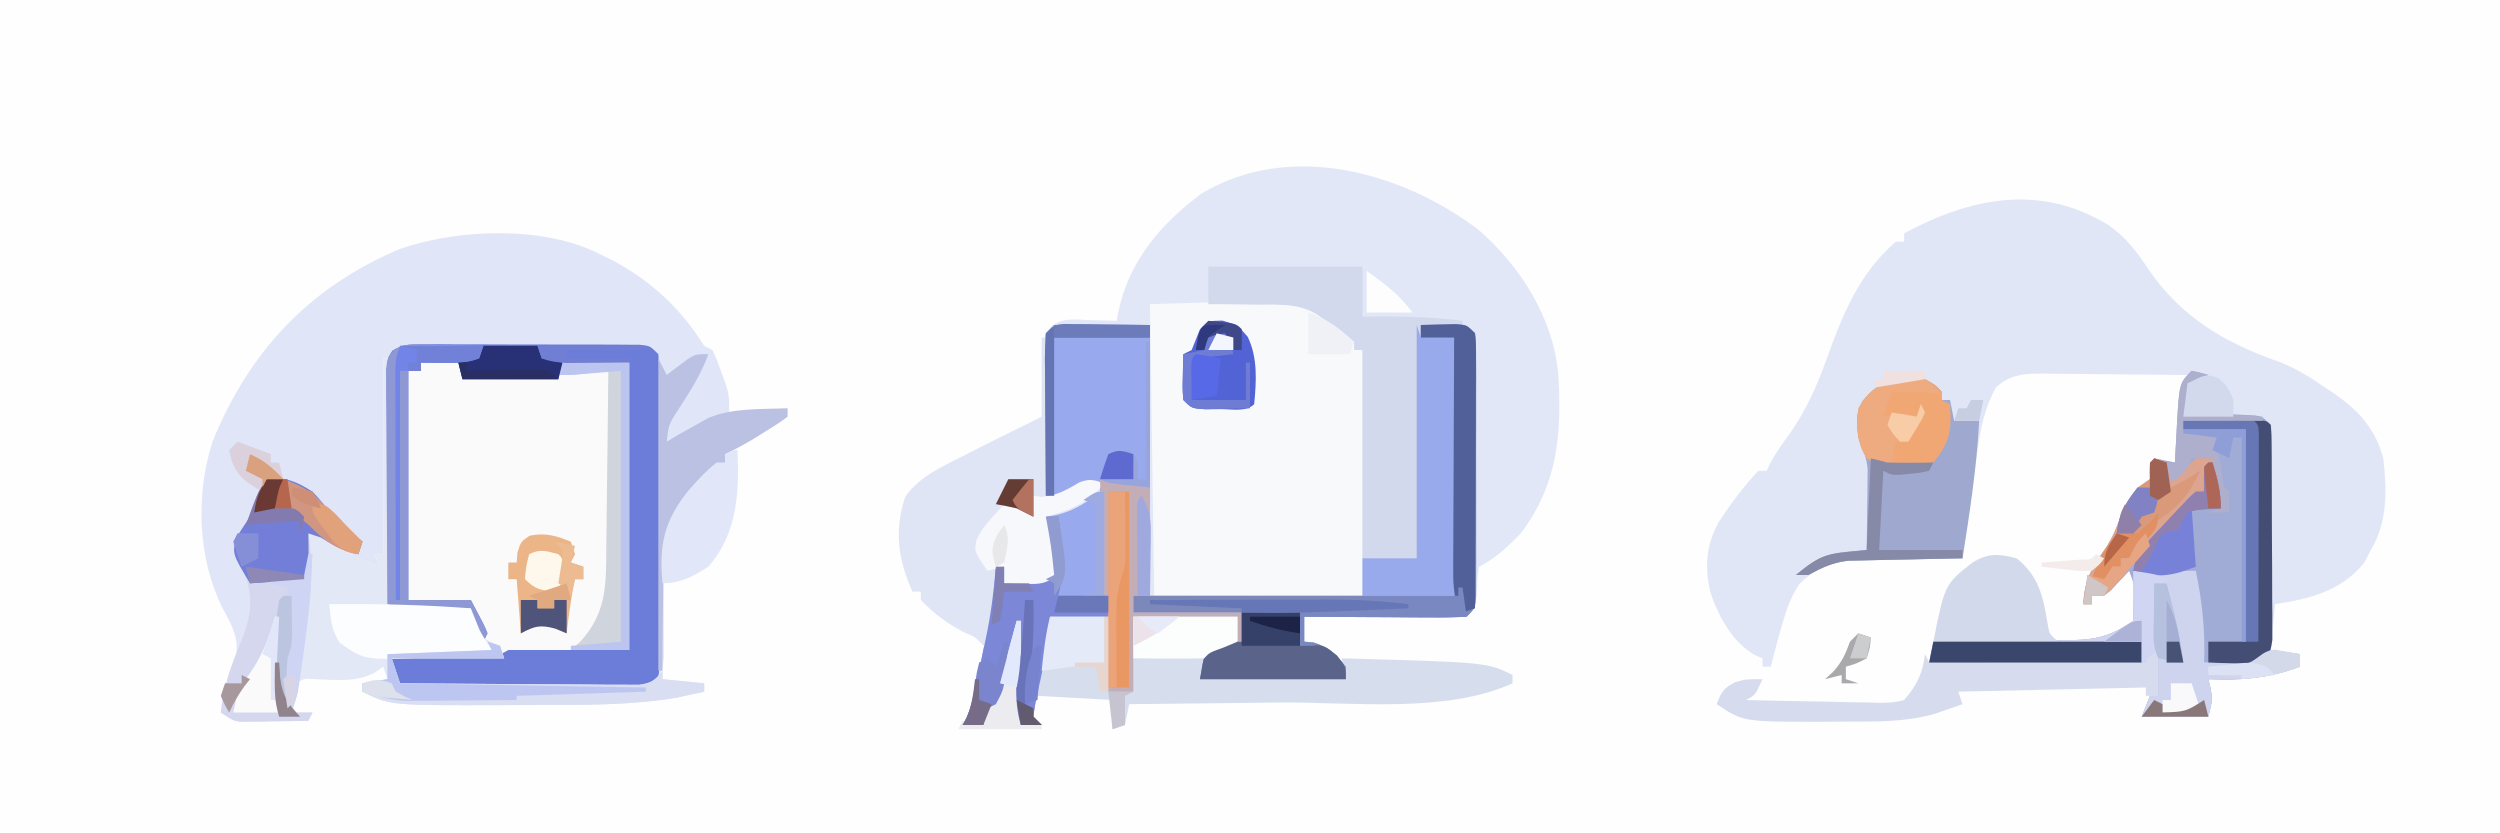 <?xml version="1.0" encoding="UTF-8"?>
<svg version="1.1" xmlns="http://www.w3.org/2000/svg" width="600" height="200">
<rect width="100%" height="100%" fill="#808080" stroke="none"/>
<path d="M0 0 C198 0 396 0 600 0 C600 66 600 132 600 200 C402 200 204 200 0 200 C0 134 0 68 0 0 Z " fill="#FEFEFE" transform="translate(0,0)"/>
<path d="M0 0 C10.225 8.779 18.272 21.457 19.402 35.062 C20.225 49.355 19.29 61.225 10.402 73.062 C7.385 76.153 4.288 79.119 0.402 81.062 C0.01 83.354 0.01 83.354 -0.098 86 C-0.376 90.841 -0.376 90.841 -2.598 93.062 C-5.539 93.238 -8.384 93.294 -11.324 93.258 C-12.187 93.255 -13.05 93.252 -13.939 93.249 C-16.7 93.238 -19.461 93.213 -22.223 93.188 C-24.092 93.177 -25.962 93.168 -27.832 93.16 C-32.421 93.138 -37.009 93.104 -41.598 93.062 C-41.598 95.043 -41.598 97.022 -41.598 99.062 C-40.515 99.155 -40.515 99.155 -39.41 99.25 C-35.691 100.324 -34.05 102.12 -31.598 105.062 C-31.598 106.052 -31.598 107.043 -31.598 108.062 C-43.148 108.062 -54.698 108.062 -66.598 108.062 C-65.598 102.062 -65.598 102.062 -63.785 100.188 C-61.598 99.062 -61.598 99.062 -57.598 99.062 C-57.598 97.082 -57.598 95.103 -57.598 93.062 C-65.848 93.062 -74.098 93.062 -82.598 93.062 C-82.598 99.002 -82.598 104.942 -82.598 111.062 C-84.578 111.062 -86.558 111.062 -88.598 111.062 C-88.598 105.123 -88.598 99.183 -88.598 93.062 C-93.218 93.062 -97.838 93.062 -102.598 93.062 C-102.701 94.238 -102.804 95.414 -102.91 96.625 C-103.459 101.833 -104.56 106.916 -105.757 112.008 C-106.122 113.676 -106.37 115.37 -106.598 117.062 C-105.938 117.722 -105.278 118.382 -104.598 119.062 C-106.248 119.062 -107.898 119.062 -109.598 119.062 C-110.412 116.211 -110.716 113.696 -110.695 110.734 C-110.692 109.935 -110.689 109.136 -110.686 108.312 C-110.677 107.487 -110.669 106.662 -110.66 105.812 C-110.656 104.972 -110.651 104.132 -110.646 103.266 C-110.635 101.198 -110.617 99.13 -110.598 97.062 C-110.875 98.038 -111.152 99.014 -111.438 100.02 C-111.803 101.305 -112.169 102.59 -112.535 103.875 C-112.895 105.14 -113.254 106.404 -113.625 107.707 C-114.243 109.838 -114.896 111.958 -115.598 114.062 C-116.258 114.392 -116.918 114.722 -117.598 115.062 C-118.25 117.087 -118.25 117.087 -118.598 119.062 C-120.248 119.062 -121.898 119.062 -123.598 119.062 C-123.299 118.539 -123 118.016 -122.691 117.477 C-121.345 114.505 -120.75 111.633 -120.098 108.438 C-119.842 107.192 -119.587 105.947 -119.324 104.664 C-119.084 103.476 -118.845 102.287 -118.598 101.062 C-118.399 100.142 -118.201 99.222 -117.996 98.273 C-116.781 92.56 -116.068 86.884 -115.598 81.062 C-114.938 81.062 -114.278 81.062 -113.598 81.062 C-113.598 82.382 -113.598 83.703 -113.598 85.062 C-111.972 84.922 -110.347 84.775 -108.723 84.625 C-107.818 84.544 -106.913 84.463 -105.98 84.379 C-103.587 84.193 -103.587 84.193 -101.598 83.062 C-101.741 81.666 -101.887 80.271 -102.035 78.875 C-102.116 78.098 -102.198 77.32 -102.281 76.52 C-102.605 74.002 -103.073 71.545 -103.598 69.062 C-102.743 68.653 -101.888 68.243 -101.008 67.82 C-99.903 67.281 -98.798 66.743 -97.66 66.188 C-96.558 65.654 -95.456 65.12 -94.32 64.57 C-91.504 63.346 -91.504 63.346 -90.598 61.062 C-91.16 61.206 -91.722 61.349 -92.301 61.496 C-94.643 62.074 -96.992 62.605 -99.348 63.125 C-100.546 63.39 -100.546 63.39 -101.77 63.66 C-102.373 63.793 -102.976 63.926 -103.598 64.062 C-103.672 58.563 -103.726 53.064 -103.762 47.565 C-103.778 45.694 -103.798 43.822 -103.824 41.951 C-103.86 39.263 -103.877 36.575 -103.891 33.887 C-103.906 33.049 -103.922 32.212 -103.938 31.349 C-103.939 25.512 -103.939 25.512 -102.286 23.336 C-99.52 21.25 -96.787 21.782 -93.41 21.875 C-91.502 21.916 -91.502 21.916 -89.555 21.957 C-88.091 22.009 -88.091 22.009 -86.598 22.062 C-86.461 21.332 -86.324 20.601 -86.184 19.848 C-83.63 7.707 -76.042 -1.186 -66.223 -8.5 C-44.963 -21.166 -18.341 -13.68 0 0 Z " fill="#E1E7F7" transform="translate(354.598,54.938)"/>
<path d="M0 0 C4.273 2.988 6.915 6.518 9.75 10.812 C17.427 21.917 27.529 28.089 40.25 32.562 C44.588 34.11 48.221 36.393 52 39 C52.768 39.504 53.537 40.008 54.328 40.527 C60.236 44.685 64.063 48.935 66 56 C66.84 63.787 67.079 71.153 63 78 C62.464 79.031 61.928 80.062 61.375 81.125 C55.774 87.905 48.401 89.698 40 91 C39.67 94.63 39.34 98.26 39 102 C41.31 102.33 43.62 102.66 46 103 C46 103.99 46 104.98 46 106 C38.535 108.775 31.933 109.368 24 109 C24.278 110.114 24.278 110.114 24.562 111.25 C25 114 25 114 24 118 C18.72 118 13.44 118 8 118 C8.66 116.35 9.32 114.7 10 113 C10.66 113 11.32 113 12 113 C12 109.37 12 105.74 12 102 C11.01 102.99 10.02 103.98 9 105 C6.665 105.361 6.665 105.361 3.886 105.341 C2.845 105.34 1.804 105.34 0.732 105.34 C-0.951 105.317 -0.951 105.317 -2.668 105.293 C-3.818 105.289 -4.968 105.284 -6.153 105.28 C-9.831 105.263 -13.509 105.226 -17.188 105.188 C-19.679 105.172 -22.171 105.159 -24.662 105.146 C-30.775 105.113 -36.887 105.063 -43 105 C-42.67 103.35 -42.34 101.7 -42 100 C-40.192 99.986 -40.192 99.986 -38.347 99.972 C-33.854 99.932 -29.361 99.866 -24.867 99.792 C-22.927 99.764 -20.986 99.743 -19.045 99.729 C-16.247 99.707 -13.45 99.661 -10.652 99.609 C-9.361 99.608 -9.361 99.608 -8.044 99.606 C-2.238 99.466 1.181 98.264 6 95 C6.027 93.563 6.046 92.125 6.062 90.688 C6.074 89.887 6.086 89.086 6.098 88.262 C6.097 85.831 6.097 85.831 5 83 C4.602 83.433 4.203 83.866 3.793 84.312 C2.998 85.148 2.998 85.148 2.188 86 C1.404 86.835 1.404 86.835 0.605 87.688 C-1 89 -1 89 -4 89 C-4 89.66 -4 90.32 -4 91 C-4.66 91 -5.32 91 -6 91 C-5.752 85.177 -3.916 82.092 -0.547 77.406 C1.07 74.891 2.055 72.497 3.062 69.688 C4.619 65.449 6.321 63.684 10 61 C10.879 58.365 10.879 58.365 11 56 C12.65 56.33 14.3 56.66 16 57 C16.049 55.987 16.098 54.974 16.148 53.93 C16.224 52.578 16.299 51.227 16.375 49.875 C16.406 49.21 16.437 48.545 16.469 47.859 C16.721 43.58 17.579 40.024 19 36 C13.253 35.926 7.505 35.871 1.758 35.835 C-0.197 35.82 -2.151 35.8 -4.106 35.774 C-6.918 35.737 -9.73 35.72 -12.543 35.707 C-13.414 35.692 -14.285 35.676 -15.182 35.66 C-19.879 35.659 -23.372 35.679 -27 39 C-29.649 43.881 -30.658 48.629 -31.387 54.121 C-31.493 54.866 -31.6 55.611 -31.71 56.378 C-32.045 58.73 -32.367 61.084 -32.688 63.438 C-32.914 65.044 -33.141 66.65 -33.369 68.256 C-33.923 72.169 -34.465 76.084 -35 80 C-35.908 80.015 -36.815 80.029 -37.75 80.044 C-41.139 80.105 -44.527 80.18 -47.915 80.262 C-49.377 80.296 -50.84 80.324 -52.303 80.346 C-54.413 80.38 -56.523 80.433 -58.633 80.488 C-60.534 80.528 -60.534 80.528 -62.473 80.568 C-67.423 81.174 -70.748 82.726 -74.238 86.277 C-76.211 89.326 -77.197 92.074 -78.188 95.562 C-78.511 96.678 -78.835 97.793 -79.168 98.941 C-79.807 101.289 -80.428 103.636 -81 106 C-81.66 106 -82.32 106 -83 106 C-83 105.34 -83 104.68 -83 104 C-83.895 103.617 -83.895 103.617 -84.809 103.227 C-90.202 100.208 -93.649 93.814 -95.527 88.066 C-96.944 81.873 -96.539 76.694 -93.414 71.129 C-90.581 66.863 -87.523 62.721 -84 59 C-83.34 59 -82.68 59 -82 59 C-81.74 58.437 -81.479 57.873 -81.211 57.293 C-79.881 54.775 -78.315 52.604 -76.625 50.312 C-72.575 44.56 -70.01 38.821 -67.637 32.23 C-63.758 21.497 -59.856 11.649 -51 4 C-50.34 4 -49.68 4 -49 4 C-49 3.34 -49 2.68 -49 2 C-33.009 -6.608 -16.35 -9.986 0 0 Z " fill="#E0E6F6" transform="translate(506,54)"/>
<path d="M0 0 C1.009 0.498 2.019 0.995 3.059 1.508 C12.38 6.512 19.409 13.055 25 22 C25.66 22.33 26.32 22.66 27 23 C28.07 25.363 28.07 25.363 29.125 28.312 C29.478 29.278 29.831 30.244 30.195 31.238 C31 34 31 34 31 38 C35.62 37.67 40.24 37.34 45 37 C45 37.66 45 38.32 45 39 C42.734 40.656 42.734 40.656 39.75 42.5 C38.775 43.108 37.801 43.717 36.797 44.344 C34.562 45.667 32.343 46.884 30 48 C30 48.66 30 49.32 30 50 C28.184 51.622 26.268 53.082 24.336 54.562 C15.75 63.522 15.167 72.061 15.312 83.875 C15.324 86.121 15.326 88.366 15.312 90.612 C15.301 92.633 15.318 94.654 15.337 96.675 C14.967 100.324 14.567 101.461 12 104 C9.375 104.494 9.375 104.494 6.183 104.486 C4.392 104.495 4.392 104.495 2.563 104.504 C1.273 104.49 -0.018 104.476 -1.348 104.461 C-2.684 104.459 -4.02 104.458 -5.356 104.458 C-8.155 104.455 -10.953 104.438 -13.751 104.412 C-17.342 104.378 -20.932 104.37 -24.522 104.372 C-27.28 104.371 -30.038 104.36 -32.796 104.346 C-34.765 104.336 -36.734 104.333 -38.702 104.329 C-39.894 104.316 -41.085 104.304 -42.313 104.291 C-43.365 104.283 -44.418 104.275 -45.502 104.267 C-48 104 -48 104 -50 102 C-50.125 99.375 -50.125 99.375 -50 97 C-49.223 96.975 -48.446 96.95 -47.645 96.924 C-44.138 96.808 -40.632 96.686 -37.125 96.562 C-35.902 96.523 -34.678 96.484 -33.418 96.443 C-32.251 96.401 -31.085 96.36 -29.883 96.316 C-28.804 96.28 -27.725 96.243 -26.614 96.205 C-24.019 96.166 -24.019 96.166 -22 95 C-12.43 95 -2.86 95 7 95 C7 72.23 7 49.46 7 26 C1.72 26 -3.56 26 -9 26 C-9.33 27.32 -9.66 28.64 -10 30 C-17.59 30 -25.18 30 -33 30 C-33.495 28.02 -33.495 28.02 -34 26 C-36.97 26 -39.94 26 -43 26 C-43 26.66 -43 27.32 -43 28 C-43.99 28 -44.98 28 -46 28 C-46 46.15 -46 64.3 -46 83 C-41.05 83 -36.1 83 -31 83 C-27.777 89.055 -27.777 89.055 -27 91 C-27.33 91.66 -27.66 92.32 -28 93 C-30.624 89.939 -31 89.268 -31 85 C-32.109 85.012 -33.217 85.023 -34.359 85.035 C-35.823 85.045 -37.286 85.054 -38.75 85.062 C-39.48 85.071 -40.209 85.079 -40.961 85.088 C-44.557 85.104 -47.485 84.879 -51 84 C-51.33 80.04 -51.66 76.08 -52 72 C-52.495 73.485 -52.495 73.485 -53 75 C-58 73.846 -60.523 72.701 -64 69 C-65.969 67.94 -67.964 66.925 -70 66 C-69.859 67.037 -69.859 67.037 -69.715 68.095 C-68.751 76.688 -69.569 84.546 -70.875 93.062 C-71.062 94.366 -71.249 95.67 -71.441 97.014 C-72.822 106.465 -72.822 106.465 -74 110 C-72.35 110 -70.7 110 -69 110 C-69.33 110.66 -69.66 111.32 -70 112 C-72.938 112.054 -75.875 112.094 -78.812 112.125 C-79.646 112.142 -80.479 112.159 -81.338 112.176 C-82.14 112.182 -82.943 112.189 -83.77 112.195 C-84.877 112.211 -84.877 112.211 -86.007 112.227 C-88 112 -88 112 -91 110 C-90.502 105.219 -89.506 101.376 -87.523 96.992 C-86.368 92.595 -88.348 89.045 -90.438 85.25 C-96.55 73.22 -97.129 57.847 -93 45 C-84.183 23.301 -69.784 7.972 -48.184 -1.195 C-33.989 -6.143 -13.516 -6.891 0 0 Z " fill="#E0E6F7" transform="translate(144,61)"/>
<path d="M0 0 C0.33 0 0.66 0 1 0 C1 19.47 1 38.94 1 59 C7.6 59.33 14.2 59.66 21 60 C21.99 62.31 22.98 64.62 24 67 C23.01 64.36 22.02 61.72 21 59 C16.05 58.67 11.1 58.34 6 58 C6 39.85 6 21.7 6 3 C6.99 3 7.98 3 9 3 C9 2.34 9 1.68 9 1 C11.97 1 14.94 1 18 1 C18.495 2.485 18.495 2.485 19 4 C26.59 4 34.18 4 42 4 C42.33 3.01 42.66 2.02 43 1 C48.28 1 53.56 1 59 1 C59 23.77 59 46.54 59 70 C48.909 70.631 39.075 71.142 29 71 C29 71.33 29 71.66 29 72 C20.09 72 11.18 72 2 72 C2.66 73.98 3.32 75.96 4 78 C11.771 78.069 19.542 78.123 27.314 78.155 C30.922 78.171 34.531 78.192 38.139 78.226 C41.621 78.259 45.102 78.277 48.584 78.285 C50.56 78.293 52.536 78.316 54.512 78.34 C55.713 78.34 56.914 78.34 58.152 78.341 C59.74 78.351 59.74 78.351 61.361 78.361 C64.328 77.955 65.208 77.336 67 75 C67 75.66 67 76.32 67 77 C70.3 77.33 73.6 77.66 77 78 C77 78.66 77 79.32 77 80 C75.564 80.321 74.126 80.631 72.688 80.938 C71.487 81.199 71.487 81.199 70.262 81.465 C59.291 83.265 48.283 83.186 37.195 83.185 C34.271 83.187 31.346 83.206 28.422 83.225 C1.609 83.304 1.609 83.304 -5 80 C-5 79.34 -5 78.68 -5 78 C-2.03 77.505 -2.03 77.505 1 77 C0.67 76.01 0.34 75.02 0 74 C-0.722 74.495 -1.444 74.99 -2.188 75.5 C-6.6 77.775 -11.339 77.173 -16.172 77.008 C-18.951 76.788 -18.951 76.788 -21 78 C-20.904 77.311 -20.808 76.622 -20.709 75.911 C-18.034 57.99 -18.034 57.99 -19 40 C-17.725 40.596 -16.456 41.202 -15.188 41.812 C-14.48 42.149 -13.772 42.485 -13.043 42.832 C-10.974 44.015 -9.673 45.327 -8 47 C-6.198 47.977 -6.198 47.977 -4.312 48.688 C-3.219 49.121 -2.126 49.554 -1 50 C-1.33 49.01 -1.66 48.02 -2 47 C-1.34 47 -0.68 47 0 47 C0 31.49 0 15.98 0 0 Z " fill="#FAFAFB" transform="translate(92,86)"/>
<path d="M0 0 C6.043 -0.186 12.086 -0.371 18.312 -0.562 C21.138 -0.685 21.138 -0.685 24.021 -0.811 C32.275 -1.017 38.111 -0.887 44.73 4.41 C47.286 6.856 47.286 6.856 49 9 C49 9.66 49 10.32 49 11 C49.66 11 50.32 11 51 11 C51 30.47 51 49.94 51 70 C34.5 70 18 70 1 70 C0.67 46.9 0.34 23.8 0 0 Z " fill="#F7F9FA" transform="translate(276,73)"/>
<path d="M0 0 C7.59 0 15.18 0 23 0 C23 21.45 23 42.9 23 65 C47.09 65 71.18 65 96 65 C96 44.54 96 24.08 96 3 C93.36 3 90.72 3 88 3 C88 2.01 88 1.02 88 0 C89.791 -0.054 91.583 -0.093 93.375 -0.125 C94.872 -0.16 94.872 -0.16 96.398 -0.195 C99 0 99 0 101 2 C101.254 4.733 101.254 4.733 101.259 8.254 C101.265 9.569 101.271 10.883 101.278 12.238 C101.274 13.68 101.27 15.121 101.266 16.562 C101.267 18.035 101.269 19.507 101.271 20.979 C101.274 24.066 101.27 27.152 101.261 30.239 C101.249 34.201 101.256 38.162 101.268 42.123 C101.275 45.164 101.273 48.204 101.268 51.244 C101.266 52.705 101.268 54.166 101.273 55.627 C101.278 57.667 101.269 59.706 101.259 61.746 C101.257 62.908 101.256 64.07 101.254 65.267 C101 68 101 68 99 70 C96.059 70.175 93.213 70.231 90.273 70.195 C89.411 70.192 88.548 70.19 87.659 70.187 C84.897 70.176 82.136 70.15 79.375 70.125 C77.505 70.115 75.635 70.106 73.766 70.098 C69.177 70.076 64.589 70.041 60 70 C60 71.98 60 73.96 60 76 C61.083 76.093 61.083 76.093 62.188 76.188 C65.907 77.262 67.548 79.057 70 82 C70 82.99 70 83.98 70 85 C58.45 85 46.9 85 35 85 C36 79 36 79 37.812 77.125 C40 76 40 76 44 76 C44 74.02 44 72.04 44 70 C35.75 70 27.5 70 19 70 C19 75.94 19 81.88 19 88 C17.02 88 15.04 88 13 88 C13 82.06 13 76.12 13 70 C8.38 70 3.76 70 -1 70 C-1.103 71.176 -1.206 72.351 -1.312 73.562 C-1.862 78.771 -2.963 83.853 -4.159 88.946 C-4.525 90.614 -4.772 92.307 -5 94 C-4.34 94.66 -3.68 95.32 -3 96 C-4.65 96 -6.3 96 -8 96 C-8.814 93.148 -9.119 90.634 -9.098 87.672 C-9.094 86.873 -9.091 86.073 -9.088 85.25 C-9.08 84.425 -9.071 83.6 -9.062 82.75 C-9.058 81.91 -9.053 81.069 -9.049 80.203 C-9.037 78.135 -9.019 76.068 -9 74 C-9.277 74.976 -9.554 75.952 -9.84 76.957 C-10.206 78.242 -10.572 79.527 -10.938 80.812 C-11.297 82.077 -11.657 83.342 -12.027 84.645 C-12.645 86.775 -13.299 88.896 -14 91 C-14.99 91.495 -14.99 91.495 -16 92 C-16.652 94.025 -16.652 94.025 -17 96 C-18.65 96 -20.3 96 -22 96 C-21.551 95.215 -21.551 95.215 -21.094 94.414 C-19.748 91.443 -19.152 88.571 -18.5 85.375 C-18.245 84.13 -17.99 82.885 -17.727 81.602 C-17.487 80.413 -17.247 79.225 -17 78 C-16.801 77.08 -16.603 76.159 -16.398 75.211 C-15.183 69.497 -14.471 63.821 -14 58 C-13.34 58 -12.68 58 -12 58 C-12 59.32 -12 60.64 -12 62 C-10.375 61.859 -8.75 61.712 -7.125 61.562 C-6.22 61.481 -5.315 61.4 -4.383 61.316 C-1.989 61.13 -1.989 61.13 0 60 C-0.143 58.604 -0.29 57.208 -0.438 55.812 C-0.519 55.035 -0.6 54.258 -0.684 53.457 C-1.008 50.94 -1.475 48.482 -2 46 C-1.145 45.59 -0.291 45.18 0.59 44.758 C1.695 44.219 2.799 43.68 3.938 43.125 C5.04 42.591 6.142 42.058 7.277 41.508 C10.094 40.283 10.094 40.283 11 38 C10.438 38.143 9.876 38.286 9.297 38.434 C6.955 39.011 4.606 39.543 2.25 40.062 C1.451 40.239 0.652 40.416 -0.172 40.598 C-1.077 40.797 -1.077 40.797 -2 41 C-2.049 35.482 -2.086 29.965 -2.11 24.447 C-2.12 22.569 -2.134 20.691 -2.151 18.813 C-2.175 16.118 -2.186 13.422 -2.195 10.727 C-2.206 9.884 -2.216 9.041 -2.227 8.173 C-2.227 6.114 -2.123 4.055 -2 2 C-1.34 1.34 -0.68 0.68 0 0 Z " fill="#98AAED" transform="translate(253,78)"/>
<path d="M0 0 C2.062 0.438 2.062 0.438 4 1 C3.041 1.278 3.041 1.278 2.062 1.562 C1.382 2.037 0.701 2.511 0 3 C-0.407 5.322 -0.745 7.657 -1 10 C0.914 10.073 0.914 10.073 2.867 10.148 C4.536 10.223 6.206 10.299 7.875 10.375 C9.138 10.421 9.138 10.421 10.426 10.469 C11.634 10.527 11.634 10.527 12.867 10.586 C13.611 10.617 14.354 10.649 15.121 10.681 C17 11 17 11 19 13 C19.241 15.291 19.241 15.291 19.227 18.184 C19.227 19.265 19.227 20.346 19.227 21.46 C19.216 22.631 19.206 23.801 19.195 25.008 C19.192 26.204 19.19 27.399 19.187 28.631 C19.176 32.463 19.15 36.294 19.125 40.125 C19.115 42.717 19.106 45.31 19.098 47.902 C19.076 54.268 19.042 60.634 19 67 C21.31 67.33 23.62 67.66 26 68 C26 68.99 26 69.98 26 71 C18.535 73.775 11.933 74.368 4 74 C4.278 75.114 4.278 75.114 4.562 76.25 C5 79 5 79 4 83 C-1.28 83 -6.56 83 -12 83 C-11.34 81.35 -10.68 79.7 -10 78 C-9.34 78 -8.68 78 -8 78 C-8 74.37 -8 70.74 -8 67 C-8.99 67.99 -9.98 68.98 -11 70 C-13.335 70.361 -13.335 70.361 -16.114 70.341 C-17.155 70.34 -18.196 70.34 -19.268 70.34 C-20.951 70.317 -20.951 70.317 -22.668 70.293 C-23.818 70.289 -24.968 70.284 -26.153 70.28 C-29.831 70.263 -33.509 70.226 -37.188 70.188 C-39.679 70.172 -42.171 70.159 -44.662 70.146 C-50.775 70.113 -56.887 70.063 -63 70 C-62.67 68.35 -62.34 66.7 -62 65 C-60.795 64.991 -59.589 64.981 -58.347 64.972 C-53.854 64.932 -49.361 64.866 -44.867 64.792 C-42.927 64.764 -40.986 64.743 -39.045 64.729 C-36.247 64.707 -33.45 64.661 -30.652 64.609 C-29.361 64.608 -29.361 64.608 -28.044 64.606 C-22.238 64.466 -18.819 63.264 -14 60 C-13.973 58.563 -13.954 57.125 -13.938 55.688 C-13.926 54.887 -13.914 54.086 -13.902 53.262 C-13.903 50.831 -13.903 50.831 -15 48 C-15.597 48.65 -15.597 48.65 -16.207 49.312 C-16.737 49.869 -17.267 50.426 -17.812 51 C-18.335 51.557 -18.857 52.114 -19.395 52.688 C-21 54 -21 54 -24 54 C-24 54.66 -24 55.32 -24 56 C-24.66 56 -25.32 56 -26 56 C-25.752 50.177 -23.916 47.092 -20.547 42.406 C-18.93 39.891 -17.945 37.497 -16.938 34.688 C-15.381 30.449 -13.679 28.684 -10 26 C-9.121 23.365 -9.121 23.365 -9 21 C-7.35 21.33 -5.7 21.66 -4 22 C-3.951 20.987 -3.902 19.974 -3.852 18.93 C-3.776 17.578 -3.701 16.227 -3.625 14.875 C-3.579 13.877 -3.579 13.877 -3.531 12.859 C-2.948 2.948 -2.948 2.948 0 0 Z " fill="#A0ABD6" transform="translate(526,89)"/>
<path d="M0 0 C12.21 0 24.42 0 37 0 C37 3.96 37 7.92 37 12 C38.342 11.983 38.342 11.983 39.711 11.965 C46.882 11.911 53.885 12.082 61 13 C61 13.33 61 13.66 61 14 C57.7 14 54.4 14 51 14 C51 14.99 51 15.98 51 17 C53.64 17 56.28 17 59 17 C59 37.46 59 57.92 59 79 C51.74 79 44.48 79 37 79 C37 59.53 37 40.06 37 20 C36.34 20 35.68 20 35 20 C35 19.34 35 18.68 35 18 C34.401 17.733 33.803 17.467 33.186 17.192 C30.965 15.981 29.739 14.762 28.027 12.93 C23.162 8.656 17.761 9.11 11.562 9.125 C9.893 9.094 9.893 9.094 8.189 9.062 C5.459 9.016 2.731 8.996 0 9 C0 6.03 0 3.06 0 0 Z " fill="#D2D9EC" transform="translate(290,64)"/>
<path d="M0 0 C1.195 -0.006 2.389 -0.012 3.62 -0.019 C4.911 -0.01 6.201 -0 7.531 0.009 C8.867 0.01 10.203 0.009 11.539 0.008 C14.338 0.008 17.136 0.018 19.935 0.036 C23.525 0.059 27.115 0.059 30.705 0.053 C33.463 0.049 36.221 0.056 38.979 0.066 C40.948 0.071 42.917 0.07 44.886 0.069 C46.673 0.083 46.673 0.083 48.496 0.098 C49.548 0.102 50.601 0.107 51.685 0.112 C54.183 0.372 54.183 0.372 56.183 2.372 C56.382 4.861 56.456 7.238 56.442 9.728 C56.446 10.486 56.449 11.243 56.453 12.024 C56.462 14.536 56.456 17.048 56.449 19.56 C56.45 21.301 56.452 23.042 56.455 24.783 C56.458 28.435 56.453 32.087 56.444 35.739 C56.433 40.426 56.439 45.114 56.451 49.802 C56.458 53.398 56.456 56.994 56.451 60.59 C56.45 62.319 56.451 64.048 56.456 65.777 C56.461 68.19 56.453 70.603 56.442 73.017 C56.446 73.736 56.45 74.455 56.454 75.196 C56.412 80.144 56.412 80.144 54.183 82.372 C51.678 82.626 51.678 82.626 48.48 82.631 C47.286 82.637 46.091 82.644 44.86 82.65 C43.564 82.646 42.268 82.642 40.933 82.638 C39.596 82.639 38.258 82.641 36.921 82.644 C34.116 82.647 31.312 82.642 28.508 82.633 C24.909 82.622 21.311 82.628 17.713 82.64 C14.951 82.647 12.188 82.645 9.426 82.64 C7.453 82.638 5.48 82.644 3.507 82.65 C2.312 82.644 1.117 82.638 -0.114 82.631 C-1.169 82.63 -2.224 82.628 -3.312 82.626 C-5.817 82.372 -5.817 82.372 -7.817 80.372 C-7.942 77.747 -7.942 77.747 -7.817 75.372 C-7.04 75.347 -6.262 75.322 -5.462 75.296 C-1.955 75.181 1.552 75.058 5.058 74.935 C6.282 74.895 7.505 74.856 8.765 74.816 C9.932 74.774 11.099 74.732 12.301 74.689 C13.379 74.652 14.458 74.615 15.57 74.578 C18.164 74.539 18.164 74.539 20.183 73.372 C29.753 73.372 39.323 73.372 49.183 73.372 C49.183 50.602 49.183 27.832 49.183 4.372 C43.903 4.372 38.623 4.372 33.183 4.372 C32.853 5.692 32.523 7.012 32.183 8.372 C24.593 8.372 17.003 8.372 9.183 8.372 C8.853 7.052 8.523 5.732 8.183 4.372 C5.213 4.372 2.243 4.372 -0.817 4.372 C-0.817 5.032 -0.817 5.692 -0.817 6.372 C-1.807 6.372 -2.797 6.372 -3.817 6.372 C-3.817 24.522 -3.817 42.672 -3.817 61.372 C1.133 61.372 6.083 61.372 11.183 61.372 C14.406 67.427 14.406 67.427 15.183 69.372 C14.853 70.032 14.523 70.692 14.183 71.372 C11.559 68.311 11.183 67.641 11.183 63.372 C10.075 63.384 8.966 63.396 7.824 63.407 C6.36 63.417 4.897 63.426 3.433 63.435 C2.704 63.443 1.974 63.452 1.222 63.46 C-2.303 63.476 -5.427 63.325 -8.817 62.372 C-8.886 54.732 -8.939 47.091 -8.972 39.45 C-8.988 35.902 -9.009 32.354 -9.043 28.806 C-9.082 24.728 -9.096 20.65 -9.11 16.572 C-9.125 15.296 -9.141 14.021 -9.157 12.708 C-9.157 11.527 -9.157 10.346 -9.157 9.129 C-9.164 8.087 -9.171 7.046 -9.177 5.973 C-8.817 3.372 -8.817 3.372 -7.659 1.536 C-5.044 -0.115 -3.082 -0.002 0 0 Z " fill="#6C7CD9" transform="translate(101.817,82.628)"/>
<path d="M0 0 C0.33 0 0.66 0 1 0 C1 12.54 1 25.08 1 38 C3.97 37.01 6.94 36.02 10 35 C11.98 34.505 11.98 34.505 14 34 C14 34.99 14 35.98 14 37 C10.277 40.196 5.922 42.539 1 43 C1.495 44.196 1.99 45.392 2.5 46.625 C3.837 50.215 4.552 53.134 4 57 C0.686 59.209 -0.345 59.225 -4.188 59.125 C-5.089 59.107 -5.99 59.089 -6.918 59.07 C-7.605 59.047 -8.292 59.024 -9 59 C-9 57.68 -9 56.36 -9 55 C-9.66 55 -10.32 55 -11 55 C-10.977 55.606 -10.954 56.212 -10.93 56.836 C-10.794 63.149 -11.538 68.864 -13 75 C-13.657 74.298 -13.657 74.298 -14.328 73.582 C-16.023 71.816 -16.023 71.816 -18.75 70.688 C-22.643 68.666 -25.985 66.202 -29 63 C-29 62.34 -29 61.68 -29 61 C-29.66 61 -30.32 61 -31 61 C-34.469 53.34 -35.45 46.351 -32.75 38.25 C-29.307 33.194 -23.285 30.715 -18 28 C-17.386 27.685 -16.772 27.369 -16.14 27.044 C-12.114 24.986 -8.063 22.984 -4 21 C-2.68 20.34 -1.36 19.68 0 19 C0 12.73 0 6.46 0 0 Z " fill="#E0E5F6" transform="translate(250,81)"/>
<path d="M0 0 C0.33 0 0.66 0 1 0 C1 19.47 1 38.94 1 59 C7.6 59.33 14.2 59.66 21 60 C21.99 62.31 22.98 64.62 24 67 C26.034 68.268 26.034 68.268 28 69 C28.33 69.99 28.66 70.98 29 72 C20.09 72 11.18 72 2 72 C2.66 73.98 3.32 75.96 4 78 C11.771 78.069 19.542 78.123 27.314 78.155 C30.922 78.171 34.531 78.192 38.139 78.226 C41.621 78.259 45.102 78.277 48.584 78.285 C50.56 78.293 52.536 78.316 54.512 78.34 C55.713 78.34 56.914 78.34 58.152 78.341 C59.74 78.351 59.74 78.351 61.361 78.361 C64.328 77.955 65.208 77.336 67 75 C67 75.66 67 76.32 67 77 C70.3 77.33 73.6 77.66 77 78 C77 78.66 77 79.32 77 80 C75.564 80.321 74.126 80.631 72.688 80.938 C71.487 81.199 71.487 81.199 70.262 81.465 C59.291 83.265 48.283 83.186 37.195 83.185 C34.271 83.187 31.346 83.206 28.422 83.225 C1.609 83.304 1.609 83.304 -5 80 C-5 79.34 -5 78.68 -5 78 C-2.03 77.505 -2.03 77.505 1 77 C0.67 76.01 0.34 75.02 0 74 C-0.722 74.495 -1.444 74.99 -2.188 75.5 C-6.6 77.775 -11.339 77.173 -16.172 77.008 C-18.951 76.788 -18.951 76.788 -21 78 C-20.904 77.311 -20.808 76.622 -20.709 75.911 C-18.034 57.99 -18.034 57.99 -19 40 C-17.725 40.596 -16.456 41.202 -15.188 41.812 C-14.48 42.149 -13.772 42.485 -13.043 42.832 C-10.974 44.015 -9.673 45.327 -8 47 C-6.198 47.977 -6.198 47.977 -4.312 48.688 C-3.219 49.121 -2.126 49.554 -1 50 C-1.33 49.01 -1.66 48.02 -2 47 C-1.34 47 -0.68 47 0 47 C0 31.49 0 15.98 0 0 Z " fill="#E3E8F7" transform="translate(92,86)"/>
<path d="M0 0 C4.62 0 9.24 0 14 0 C14 5.94 14 11.88 14 18 C15.98 18 17.96 18 20 18 C20 12.06 20 6.12 20 0 C28.25 0 36.5 0 45 0 C45 1.98 45 3.96 45 6 C43.242 6.586 41.484 7.172 39.727 7.758 C37.256 9.279 37.256 9.279 36 15 C47.55 15 59.1 15 71 15 C70.505 12.525 70.505 12.525 70 10 C104.924 10.962 104.924 10.962 111 14 C111 14.66 111 15.32 111 16 C94.83 23.327 72.28 20.434 54.778 20.601 C50.735 20.641 46.692 20.692 42.648 20.742 C34.766 20.838 26.883 20.923 19 21 C18.67 22.65 18.34 24.3 18 26 C17.01 26.33 16.02 26.66 15 27 C15 24.69 15 22.38 15 20 C9.06 19.67 3.12 19.34 -3 19 C-2.449 12.481 -1.538 6.357 0 0 Z " fill="#D6DDED" transform="translate(252,148)"/>
<path d="M0 0 C1.791 -0.054 3.583 -0.093 5.375 -0.125 C6.872 -0.16 6.872 -0.16 8.398 -0.195 C11 0 11 0 13 2 C13.254 4.733 13.254 4.733 13.259 8.254 C13.265 9.569 13.271 10.883 13.278 12.238 C13.274 13.68 13.27 15.121 13.266 16.562 C13.267 18.035 13.269 19.507 13.271 20.979 C13.274 24.066 13.27 27.152 13.261 30.239 C13.249 34.201 13.256 38.162 13.268 42.123 C13.275 45.164 13.273 48.204 13.268 51.244 C13.266 52.705 13.268 54.166 13.273 55.627 C13.278 57.667 13.269 59.706 13.259 61.746 C13.257 62.908 13.256 64.07 13.254 65.267 C13 68 13 68 11 70 C8.059 70.175 5.213 70.231 2.273 70.195 C1.411 70.192 0.548 70.19 -0.341 70.187 C-3.103 70.176 -5.864 70.15 -8.625 70.125 C-10.495 70.115 -12.365 70.106 -14.234 70.098 C-18.823 70.076 -23.411 70.041 -28 70 C-28 71.98 -28 73.96 -28 76 C-27.278 76.062 -26.556 76.124 -25.812 76.188 C-22.093 77.262 -20.452 79.057 -18 82 C-18 82.99 -18 83.98 -18 85 C-29.55 85 -41.1 85 -53 85 C-52 79 -52 79 -50.25 77.125 C-47.637 75.818 -45.885 75.76 -43 76 C-43 73.69 -43 71.38 -43 69 C-51.58 69 -60.16 69 -69 69 C-69 67.68 -69 66.36 -69 65 C-43.59 65 -18.18 65 8 65 C8 44.54 8 24.08 8 3 C5.36 3 2.72 3 0 3 C0 2.01 0 1.02 0 0 Z " fill="#7C88BA" transform="translate(341,78)"/>
<path d="M0 0 C2.5 1.375 2.5 1.375 4 3 C4 3.66 4 4.32 4 5 C4.66 5 5.32 5 6 5 C6.495 7.475 6.495 7.475 7 10 C8.98 10 10.96 10 13 10 C12.412 21.12 10.742 32.013 9 43 C8.092 43.015 7.185 43.029 6.25 43.044 C2.861 43.105 -0.527 43.18 -3.915 43.262 C-5.377 43.296 -6.84 43.324 -8.303 43.346 C-10.413 43.38 -12.523 43.433 -14.633 43.488 C-16.534 43.528 -16.534 43.528 -18.473 43.568 C-22.253 44.031 -24.675 45.21 -28 47 C-28.99 47 -29.98 47 -31 47 C-26.714 43.503 -24.368 41.93 -18.875 41.438 C-17.965 41.354 -17.055 41.27 -16.117 41.184 C-15.419 41.123 -14.72 41.062 -14 41 C-13.942 37.438 -13.906 33.875 -13.875 30.312 C-13.858 29.305 -13.841 28.298 -13.824 27.26 C-13.818 26.283 -13.811 25.307 -13.805 24.301 C-13.794 23.405 -13.784 22.51 -13.773 21.587 C-14.024 18.726 -14.88 16.63 -16 14 C-16.422 10.683 -16.707 8.216 -14.984 5.254 C-10.801 -0 -6.484 -0.757 0 0 Z " fill="#9FA8CF" transform="translate(462,91)"/>
<path d="M0 0 C0.953 0.01 1.906 0.021 2.888 0.032 C3.817 0.037 4.746 0.042 5.703 0.047 C6.886 0.065 8.068 0.083 9.287 0.102 C13.04 0.143 16.794 0.185 20.662 0.227 C20.662 13.097 20.662 25.967 20.662 39.227 C15.712 38.897 10.762 38.567 5.662 38.227 C1.562 39.464 1.562 39.464 -1.338 41.227 C-2.328 41.227 -3.318 41.227 -4.338 41.227 C-4.388 35.709 -4.424 30.192 -4.448 24.674 C-4.458 22.796 -4.472 20.918 -4.489 19.041 C-4.513 16.345 -4.525 13.649 -4.534 10.954 C-4.544 10.111 -4.554 9.268 -4.565 8.4 C-4.565 6.341 -4.461 4.282 -4.338 2.227 C-2.338 0.227 -2.338 0.227 0 0 Z " fill="#98A9EE" transform="translate(255.338,77.773)"/>
<path d="M0 0 C4.387 -0.731 7.318 0.671 11 3 C12.59 4.672 14.033 6.416 15.477 8.215 C17.723 10.847 20.283 12.865 23 15 C22.67 15.99 22.34 16.98 22 18 C18.499 17.352 16.012 15.853 13 14 C12.01 13.67 11.02 13.34 10 13 C10.141 13.93 10.141 13.93 10.285 14.879 C11.311 23.165 10.377 30.782 9.125 39 C8.935 40.321 8.746 41.643 8.559 42.965 C7.175 52.476 7.175 52.476 6 56 C7.65 56 9.3 56 11 56 C10.67 56.66 10.34 57.32 10 58 C7.062 58.054 4.125 58.094 1.188 58.125 C0.354 58.142 -0.479 58.159 -1.338 58.176 C-2.542 58.185 -2.542 58.185 -3.77 58.195 C-4.877 58.211 -4.877 58.211 -6.007 58.227 C-8 58 -8 58 -11 56 C-10.357 49.824 -8.548 44.657 -6.137 38.961 C-3.713 33.01 -3.025 28.5 -5.438 22.312 C-5.953 21.219 -6.469 20.126 -7 19 C-7.938 16.938 -7.938 16.938 -8 15 C-6.718 12.967 -5.378 10.969 -4 9 C-3.298 7.012 -2.626 5.013 -2 3 C-1.34 2.01 -0.68 1.02 0 0 Z " fill="#D5D7EF" transform="translate(64,115)"/>
<path d="M0 0 C4.95 0 9.9 0 15 0 C16.555 7.482 17.266 14.365 17 22 C19.126 21.886 21.251 21.759 23.375 21.625 C25.15 21.521 25.15 21.521 26.961 21.414 C30.106 21.298 30.106 21.298 32 19 C34.729 19.033 37.297 19.564 40 20 C40 20.99 40 21.98 40 23 C32.535 25.775 25.933 26.368 18 26 C18.186 26.742 18.371 27.485 18.562 28.25 C19 31 19 31 18 35 C12.72 35 7.44 35 2 35 C2.66 33.35 3.32 31.7 4 30 C4.66 30 5.32 30 6 30 C6 26.37 6 22.74 6 19 C5.01 19.99 4.02 20.98 3 22 C0.665 22.361 0.665 22.361 -2.114 22.341 C-3.155 22.34 -4.196 22.34 -5.268 22.34 C-6.951 22.317 -6.951 22.317 -8.668 22.293 C-9.818 22.289 -10.968 22.284 -12.153 22.28 C-15.831 22.263 -19.509 22.226 -23.188 22.188 C-25.679 22.172 -28.171 22.159 -30.662 22.146 C-36.775 22.113 -42.887 22.063 -49 22 C-48.67 20.35 -48.34 18.7 -48 17 C-46.192 16.986 -46.192 16.986 -44.347 16.972 C-39.854 16.932 -35.361 16.866 -30.867 16.792 C-28.927 16.764 -26.986 16.743 -25.045 16.729 C-22.247 16.707 -19.45 16.661 -16.652 16.609 C-15.361 16.608 -15.361 16.608 -14.044 16.606 C-8.238 16.466 -4.819 15.264 0 12 C0 8.04 0 4.08 0 0 Z " fill="#CED3EE" transform="translate(512,137)"/>
<path d="M0 0 C0.33 0.99 0.66 1.98 1 3 C3.64 3 6.28 3 9 3 C9 23.46 9 43.92 9 65 C1.74 65 -5.52 65 -13 65 C-13 62.03 -13 59.06 -13 56 C-8.71 56 -4.42 56 0 56 C0 37.52 0 19.04 0 0 Z " fill="#99AAEC" transform="translate(340,78)"/>
<path d="M0 0 C0.66 0 1.32 0 2 0 C2 3.63 2 7.26 2 11 C1.01 11 0.02 11 -1 11 C-1 10.34 -1 9.68 -1 9 C-15.85 9.33 -30.7 9.66 -46 10 C-45.505 11.485 -45.505 11.485 -45 13 C-46.373 13.485 -47.748 13.963 -49.125 14.438 C-50.274 14.838 -50.274 14.838 -51.445 15.246 C-58.449 17.313 -65.424 17.186 -72.666 17.185 C-74.665 17.187 -76.663 17.206 -78.662 17.225 C-97.62 17.253 -97.62 17.253 -104 13 C-102.965 10.176 -102.334 9.176 -99.625 7.75 C-97 7 -97 7 -93 7 C-94.75 10.875 -94.75 10.875 -97 12 C-91.662 12.148 -86.324 12.257 -80.984 12.33 C-79.168 12.36 -77.353 12.401 -75.537 12.453 C-72.925 12.526 -70.316 12.559 -67.703 12.586 C-66.893 12.617 -66.082 12.648 -65.247 12.68 C-63.01 12.681 -61.151 12.617 -59 12 C-55.967 8.53 -54.538 5.572 -54 1 C-53.505 1.99 -53.505 1.99 -53 3 C-35.84 3 -18.68 3 -1 3 C-0.67 2.01 -0.34 1.02 0 0 Z " fill="#D6DCED" transform="translate(516,156)"/>
<path d="M0 0 C0.99 0 1.98 0 3 0 C4.086 6.514 4.623 12.506 3 19 C6.96 19 10.92 19 15 19 C15 20.65 15 22.3 15 24 C10.38 24 5.76 24 1 24 C0.897 25.176 0.794 26.351 0.688 27.562 C0.138 32.771 -0.963 37.853 -2.159 42.946 C-2.525 44.614 -2.772 46.307 -3 48 C-2.34 48.66 -1.68 49.32 -1 50 C-2.65 50 -4.3 50 -6 50 C-6.814 47.148 -7.119 44.634 -7.098 41.672 C-7.094 40.873 -7.091 40.073 -7.088 39.25 C-7.08 38.425 -7.071 37.6 -7.062 36.75 C-7.058 35.91 -7.053 35.069 -7.049 34.203 C-7.037 32.135 -7.019 30.068 -7 28 C-7.277 28.976 -7.554 29.952 -7.84 30.957 C-8.206 32.242 -8.572 33.527 -8.938 34.812 C-9.297 36.077 -9.657 37.342 -10.027 38.645 C-10.645 40.775 -11.299 42.896 -12 45 C-12.99 45.495 -12.99 45.495 -14 46 C-14.652 48.025 -14.652 48.025 -15 50 C-16.65 50 -18.3 50 -20 50 C-19.551 49.215 -19.551 49.215 -19.094 48.414 C-17.748 45.443 -17.152 42.571 -16.5 39.375 C-16.245 38.13 -15.99 36.885 -15.727 35.602 C-15.487 34.413 -15.247 33.225 -15 32 C-14.801 31.08 -14.603 30.159 -14.398 29.211 C-13.183 23.497 -12.471 17.821 -12 12 C-11.34 12 -10.68 12 -10 12 C-10 13.32 -10 14.64 -10 16 C-8.375 15.859 -6.75 15.712 -5.125 15.562 C-4.22 15.481 -3.315 15.4 -2.383 15.316 C0.011 15.13 0.011 15.13 2 14 C1.281 6.958 1.281 6.958 0 0 Z " fill="#7C87D7" transform="translate(251,124)"/>
<path d="M0 0 C-1.74 4.889 -4.443 9.041 -7.254 13.359 C-9.511 16.888 -9.511 16.888 -10 21 C-8.989 20.402 -7.979 19.804 -6.938 19.188 C-5.627 18.455 -4.314 17.726 -3 17 C-2.01 16.443 -1.02 15.886 0 15.312 C5.791 12.852 12.784 13.232 19 13 C19 13.66 19 14.32 19 15 C16.734 16.656 16.734 16.656 13.75 18.5 C12.775 19.108 11.801 19.717 10.797 20.344 C8.562 21.667 6.343 22.884 4 24 C4 24.66 4 25.32 4 26 C2.184 27.622 0.268 29.082 -1.664 30.562 C-10.278 39.551 -10.9 48.264 -10.875 60.125 C-10.893 61.669 -10.914 63.214 -10.938 64.758 C-10.989 68.505 -11.004 72.252 -11 76 C-11.33 76 -11.66 76 -12 76 C-12 51.25 -12 26.5 -12 1 C-11.34 2.32 -10.68 3.64 -10 5 C-9.529 4.639 -9.059 4.278 -8.574 3.906 C-7.952 3.442 -7.329 2.978 -6.688 2.5 C-6.073 2.036 -5.458 1.572 -4.824 1.094 C-3 0 -3 0 0 0 Z " fill="#BAC1E3" transform="translate(170,85)"/>
<path d="M0 0 C5.386 4.338 6.35 9.215 7.438 15.758 C7.842 18.185 7.842 18.185 10 20 C0.1 20 -9.8 20 -20 20 C-17.25 6.25 -17.25 6.25 -10.719 1.094 C-6.917 -1.326 -4.235 -1.124 0 0 Z " fill="#D2D9EA" transform="translate(484,134)"/>
<path d="M0 0 C0.893 0.01 1.785 0.019 2.705 0.029 C4.098 0.067 4.098 0.067 5.52 0.105 C6.46 0.119 7.4 0.133 8.369 0.146 C10.691 0.182 13.011 0.231 15.332 0.293 C15.002 1.283 14.672 2.273 14.332 3.293 C11.3 4.488 8.307 4.398 5.082 4.355 C4.19 4.346 3.298 4.337 2.379 4.328 C1.703 4.317 1.028 4.305 0.332 4.293 C0.332 4.953 0.332 5.613 0.332 6.293 C-0.658 6.293 -1.648 6.293 -2.668 6.293 C-2.668 24.443 -2.668 42.593 -2.668 61.293 C2.282 61.293 7.232 61.293 12.332 61.293 C15.555 67.348 15.555 67.348 16.332 69.293 C16.002 69.953 15.672 70.613 15.332 71.293 C12.708 68.232 12.332 67.561 12.332 63.293 C11.223 63.305 10.115 63.316 8.973 63.328 C7.509 63.338 6.046 63.347 4.582 63.355 C3.852 63.364 3.123 63.372 2.371 63.381 C-1.155 63.397 -4.278 63.246 -7.668 62.293 C-7.737 54.652 -7.791 47.011 -7.823 39.37 C-7.839 35.822 -7.86 32.275 -7.894 28.727 C-7.933 24.649 -7.948 20.571 -7.961 16.492 C-7.976 15.217 -7.992 13.942 -8.008 12.628 C-8.008 11.447 -8.008 10.266 -8.009 9.05 C-8.015 8.008 -8.022 6.967 -8.029 5.894 C-7.668 3.293 -7.668 3.293 -6.283 1.454 C-4.099 -0.116 -2.672 -0.051 0 0 Z " fill="#8E98D5" transform="translate(100.668,82.707)"/>
<path d="M0 0 C3.312 -0.029 6.625 -0.047 9.938 -0.062 C10.883 -0.071 11.829 -0.079 12.803 -0.088 C14.151 -0.093 14.151 -0.093 15.527 -0.098 C16.776 -0.106 16.776 -0.106 18.051 -0.114 C20 0 20 0 21 1 C21.109 2.672 21.149 4.348 21.161 6.023 C21.171 7.094 21.18 8.166 21.19 9.27 C21.194 10.436 21.199 11.603 21.203 12.805 C21.209 13.995 21.215 15.185 21.22 16.411 C21.23 18.935 21.236 21.458 21.24 23.982 C21.25 27.851 21.281 31.72 21.312 35.59 C21.319 38.036 21.324 40.483 21.328 42.93 C21.34 44.092 21.353 45.255 21.366 46.453 C21.363 47.53 21.36 48.608 21.356 49.718 C21.36 50.668 21.364 51.618 21.367 52.596 C21 55 21 55 19.66 56.812 C17.106 58.64 14.896 58.287 11.812 58.188 C10.726 58.16 9.639 58.133 8.52 58.105 C7.272 58.053 7.272 58.053 6 58 C6 56.35 6 54.7 6 53 C8.97 53 11.94 53 15 53 C15 36.17 15 19.34 15 2 C10.05 2 5.1 2 0 2 C0 1.34 0 0.68 0 0 Z " fill="#444E75" transform="translate(524,101)"/>
<path d="M0 0 C4.387 -0.731 7.318 0.671 11 3 C12.59 4.672 14.033 6.416 15.477 8.215 C17.723 10.847 20.283 12.865 23 15 C22.67 15.99 22.34 16.98 22 18 C18.499 17.352 16.012 15.853 13 14 C12.01 13.67 11.02 13.34 10 13 C10.012 13.71 10.023 14.421 10.035 15.152 C10.044 16.071 10.053 16.991 10.062 17.938 C10.074 18.854 10.086 19.771 10.098 20.715 C10 23 10 23 9 24 C6.817 24.235 4.628 24.414 2.438 24.562 C0.641 24.688 0.641 24.688 -1.191 24.816 C-2.118 24.877 -3.045 24.938 -4 25 C-8.217 17.977 -8.217 17.977 -7.375 14.188 C-6.277 12.441 -5.144 10.716 -4 9 C-3.67 8.01 -3.34 7.02 -3 6 C-2 3 -2 3 0 0 Z " fill="#737ED8" transform="translate(64,115)"/>
<path d="M0 0 C5.28 0 10.56 0 16 0 C16 22.77 16 45.54 16 69 C11.38 69 6.76 69 2 69 C2.763 68.319 3.526 67.639 4.312 66.938 C10.626 60.036 10.463 53.257 10.512 44.285 C10.53 43.074 10.548 41.863 10.566 40.616 C10.62 36.765 10.654 32.914 10.688 29.062 C10.721 26.445 10.755 23.827 10.791 21.209 C10.876 14.806 10.944 8.403 11 2 C10.078 2.108 10.078 2.108 9.137 2.219 C8.328 2.312 7.52 2.404 6.688 2.5 C5.887 2.593 5.086 2.686 4.262 2.781 C2 3 2 3 -1 3 C-0.67 2.01 -0.34 1.02 0 0 Z " fill="#D0D5DD" transform="translate(135,87)"/>
<path d="M0 0 C11.384 -0.119 22.648 0.134 34 1 C34.684 2.693 35.367 4.385 36.051 6.078 C37.134 8.272 38.487 10.084 40 12 C35.667 12.228 31.334 12.429 27 12.625 C25.779 12.689 24.559 12.754 23.301 12.82 C8.551 13.458 8.551 13.458 2.562 9.312 C0.519 6.288 0.43 3.584 0 0 Z " fill="#FCFDFE" transform="translate(79,145)"/>
<path d="M0 0 C2.5 1.375 2.5 1.375 4 3 C4 3.66 4 4.32 4 5 C4.66 5.33 5.32 5.66 6 6 C6.42 12.091 6.057 15.108 2 20 C-2.175 22.088 -7.511 21.349 -11.938 20.312 C-14.749 18.524 -15.212 17.222 -16 14 C-16.422 10.683 -16.707 8.216 -14.984 5.254 C-10.801 -0 -6.484 -0.757 0 0 Z " fill="#F1A774" transform="translate(462,91)"/>
<path d="M0 0 C4.62 0 9.24 0 14 0 C14 2.64 14 5.28 14 8 C14.887 7.897 15.774 7.794 16.688 7.688 C20 8 20 8 22.875 10.312 C25 13 25 13 25 16 C13.45 16 1.9 16 -10 16 C-9 10 -9 10 -7.25 8.125 C-4.637 6.818 -2.885 6.76 0 7 C0 4.69 0 2.38 0 0 Z " fill="#5A648B" transform="translate(298,147)"/>
<path d="M0 0 C1.791 -0.054 3.583 -0.093 5.375 -0.125 C6.373 -0.148 7.37 -0.171 8.398 -0.195 C11 0 11 0 13 2 C13.241 4.746 13.241 4.746 13.227 8.286 C13.227 8.93 13.228 9.574 13.228 10.237 C13.227 12.369 13.211 14.501 13.195 16.633 C13.192 18.11 13.189 19.587 13.187 21.063 C13.179 24.953 13.159 28.843 13.137 32.732 C13.117 36.701 13.108 40.669 13.098 44.637 C13.076 52.425 13.042 60.212 13 68 C11.515 68.495 11.515 68.495 10 69 C7.896 65.55 7.757 62.859 7.773 58.854 C7.773 57.614 7.773 56.373 7.773 55.094 C7.784 53.745 7.794 52.396 7.805 51.047 C7.808 49.663 7.811 48.278 7.813 46.894 C7.821 43.257 7.841 39.621 7.863 35.984 C7.883 32.271 7.892 28.557 7.902 24.844 C7.924 17.562 7.958 10.281 8 3 C5.36 3 2.72 3 0 3 C0 2.01 0 1.02 0 0 Z " fill="#526099" transform="translate(341,78)"/>
<path d="M0 0 C0.99 0.33 1.98 0.66 3 1 C3.495 2.485 3.495 2.485 4 4 C-4.91 4 -13.82 4 -23 4 C-22.34 5.98 -21.68 7.96 -21 10 C-13.229 10.069 -5.458 10.123 2.314 10.155 C5.922 10.171 9.531 10.192 13.139 10.226 C16.621 10.259 20.102 10.277 23.584 10.285 C25.56 10.293 27.536 10.316 29.512 10.34 C30.713 10.34 31.914 10.34 33.152 10.341 C34.74 10.351 34.74 10.351 36.361 10.361 C39.328 9.955 40.208 9.336 42 7 C42 7.66 42 8.32 42 9 C46.95 9.495 46.95 9.495 52 10 C52 10.66 52 11.32 52 12 C50.564 12.321 49.126 12.631 47.688 12.938 C46.887 13.112 46.086 13.286 45.262 13.465 C34.291 15.265 23.283 15.186 12.195 15.185 C9.271 15.187 6.346 15.206 3.422 15.225 C-23.391 15.304 -23.391 15.304 -30 12 C-30 11.34 -30 10.68 -30 10 C-28.02 9.67 -26.04 9.34 -24 9 C-24 7.02 -24 5.04 -24 3 C-11.625 2.505 -11.625 2.505 1 2 C0.67 1.34 0.34 0.68 0 0 Z " fill="#D9DEF2" transform="translate(117,154)"/>
<path d="M0 0 C0.99 0.66 1.98 1.32 3 2 C3.188 5.125 3.188 5.125 3 8 C2.34 6.68 1.68 5.36 1 4 C1 4.846 1 5.691 1 6.562 C-0.253 10.87 -1.997 11.93 -5.402 14.668 C-10.659 19.387 -15.052 24.996 -19.593 30.394 C-20.057 30.924 -20.522 31.454 -21 32 C-21.492 32.564 -21.984 33.127 -22.491 33.708 C-24 35 -24 35 -27 35 C-27 35.66 -27 36.32 -27 37 C-27.66 37 -28.32 37 -29 37 C-28.752 31.177 -26.916 28.092 -23.547 23.406 C-21.93 20.891 -20.945 18.497 -19.938 15.688 C-18.381 11.449 -16.679 9.684 -13 7 C-12.121 4.365 -12.121 4.365 -12 2 C-11.01 2.33 -10.02 2.66 -9 3 C-9 4.65 -9 6.3 -9 8 C-5.788 5.502 -2.825 2.93 0 0 Z " fill="#DDA48F" transform="translate(529,108)"/>
<path d="M0 0 C-4.049 4.833 -7.967 6.383 -14 8 C-13.505 9.196 -13.01 10.393 -12.5 11.625 C-11.163 15.215 -10.448 18.134 -11 22 C-14.314 24.209 -15.345 24.225 -19.188 24.125 C-20.089 24.107 -20.99 24.089 -21.918 24.07 C-22.605 24.047 -23.292 24.024 -24 24 C-24 22.68 -24 21.36 -24 20 C-25.32 20.33 -26.64 20.66 -28 21 C-31.066 16.585 -31.066 16.585 -30.781 14.062 C-29.864 11.642 -28.669 10.166 -26.938 8.25 C-26.116 7.33 -26.116 7.33 -25.277 6.391 C-24.856 5.932 -24.434 5.473 -24 5 C-21.038 5.613 -19.619 6.254 -17 8 C-17 6.35 -17 4.7 -17 3 C-16.34 3.083 -15.68 3.165 -15 3.25 C-11.345 2.945 -9.089 1.615 -5.965 -0.223 C-3.564 -1.173 -2.393 -0.847 0 0 Z " fill="#F7F8FB" transform="translate(265,116)"/>
<path d="M0 0 C0.468 10.087 -0.013 20.068 -7 28 C-10.602 30.333 -13.666 32 -18 32 C-18.841 22.935 -17.677 17.186 -12 10 C-9.818 7.484 -7.633 5.049 -5 3 C-4.34 3 -3.68 3 -3 3 C-3 2.34 -3 1.68 -3 1 C-1 0 -1 0 0 0 Z " fill="#E1E7F8" transform="translate(177,108)"/>
<path d="M0 0 C3.625 1.062 3.625 1.062 6.062 3.875 C8.522 8.91 8.151 14.6 7.625 20.062 C5.692 21.996 2.25 21.237 -0.312 21.25 C-1.58 21.264 -2.847 21.278 -4.152 21.293 C-7.375 21.062 -7.375 21.062 -9.375 19.062 C-9.57 16.461 -9.57 16.461 -9.5 13.438 C-9.482 12.435 -9.464 11.432 -9.445 10.398 C-9.422 9.628 -9.399 8.857 -9.375 8.062 C-8.715 7.732 -8.055 7.402 -7.375 7.062 C-6.694 5.402 -6.028 3.735 -5.375 2.062 C-3.375 0.062 -3.375 0.062 0 0 Z " fill="#5163D5" transform="translate(293.375,76.938)"/>
<path d="M0 0 C0.33 0.99 0.66 1.98 1 3 C0.67 3.66 0.34 4.32 0 5 C0.99 5.33 1.98 5.66 3 6 C3 6.99 3 7.98 3 9 C2.34 9 1.68 9 1 9 C0.057 13.312 -0.48 17.621 -1 22 C-1.887 21.629 -2.774 21.258 -3.688 20.875 C-7.338 19.559 -7.338 19.559 -12 22 C-12.33 17.71 -12.66 13.42 -13 9 C-13.66 9 -14.32 9 -15 9 C-15 7.68 -15 6.36 -15 5 C-14.34 5 -13.68 5 -13 5 C-12.938 4.216 -12.876 3.433 -12.812 2.625 C-12 0 -12 0 -9.875 -1.438 C-6.033 -2.189 -3.599 -1.453 0 0 Z " fill="#ECB587" transform="translate(137,130)"/>
<path d="M0 0 C16.5 0 33 0 50 0 C50 1.65 50 3.3 50 5 C33.17 5 16.34 5 -1 5 C-0.67 3.35 -0.34 1.7 0 0 Z " fill="#3B466D" transform="translate(464,154)"/>
<path d="M0 0 C1.65 0 3.3 0 5 0 C5 15.51 5 31.02 5 47 C3.35 47 1.7 47 0 47 C0 31.49 0 15.98 0 0 Z " fill="#E99863" transform="translate(266,118)"/>
<path d="M0 0 C5.94 0.99 5.94 0.99 12 2 C12 10.58 12 19.16 12 28 C10.68 28 9.36 28 8 28 C8 29.32 8 30.64 8 32 C16.58 32 25.16 32 34 32 C34 34.31 34 36.62 34 39 C33.67 39 33.34 39 33 39 C33 37.02 33 35.04 33 33 C24.75 33 16.5 33 8 33 C8 38.94 8 44.88 8 51 C6.02 51 4.04 51 2 51 C2 50.67 2 50.34 2 50 C3.65 50 5.3 50 7 50 C7 34.49 7 18.98 7 3 C5.35 3 3.7 3 2 3 C2 11.25 2 19.5 2 28 C1.67 28 1.34 28 1 28 C0.67 18.76 0.34 9.52 0 0 Z " fill="#C3ADB7" transform="translate(264,115)"/>
<path d="M0 0 C8.25 0 16.5 0 25 0 C25 1.98 25 3.96 25 6 C23.866 6.474 22.731 6.949 21.562 7.438 C18.243 8.636 18.243 8.636 17 10 C14.137 10.073 11.299 10.092 8.438 10.062 C7.631 10.058 6.825 10.053 5.994 10.049 C3.996 10.037 1.998 10.019 0 10 C0 6.7 0 3.4 0 0 Z " fill="#FCFDFD" transform="translate(272,148)"/>
<path d="M0 0 C0.33 0 0.66 0 1 0 C2.193 3.877 3 6.916 3 11 C0.69 11 -1.62 11 -4 11 C-3.67 15.62 -3.34 20.24 -3 25 C-8.487 27.195 -12.36 27.88 -18 26 C-17.409 22.59 -16.26 20.839 -13.91 18.328 C-12.981 17.332 -12.981 17.332 -12.033 16.316 C-11.383 15.634 -10.733 14.953 -10.062 14.25 C-9.416 13.553 -8.77 12.855 -8.104 12.137 C-4.523 8.337 -4.523 8.337 -3 7 C-2.34 7 -1.68 7 -1 7 C-1.021 6.031 -1.041 5.061 -1.062 4.062 C-1 1 -1 1 0 0 Z " fill="#7881D8" transform="translate(530,111)"/>
<path d="M0 0 C5.75 0.875 5.75 0.875 8 2 C8.594 3.949 8.594 3.949 9.07 6.473 C9.244 7.372 9.418 8.271 9.598 9.197 C9.772 10.143 9.946 11.088 10.125 12.062 C10.307 13.012 10.489 13.961 10.676 14.939 C11.125 17.292 11.566 19.645 12 22 C10.02 21.67 8.04 21.34 6 21 C6 20.34 6 19.68 6 19 C4.68 19.99 3.36 20.98 2 22 C2 20.35 2 18.7 2 17 C-0.97 17 -3.94 17 -7 17 C-4.703 15.257 -2.401 13.601 0 12 C0.365 9.104 0.365 9.104 0.188 5.875 C0.16 4.779 0.133 3.684 0.105 2.555 C0.071 1.712 0.036 0.869 0 0 Z " fill="#CFD5F3" transform="translate(512,137)"/>
<path d="M0 0 C5.28 0 10.56 0 16 0 C16 22.77 16 45.54 16 69 C11.38 69 6.76 69 2 69 C2 68.67 2 68.34 2 68 C7.94 67.505 7.94 67.505 14 67 C14 45.55 14 24.1 14 2 C8.06 2.495 8.06 2.495 2 3 C1.01 3 0.02 3 -1 3 C-0.67 2.01 -0.34 1.02 0 0 Z " fill="#BCC5F0" transform="translate(135,87)"/>
<path d="M0 0 C2.813 -0.027 5.625 -0.047 8.438 -0.062 C9.24 -0.071 10.042 -0.079 10.869 -0.088 C12.913 -0.097 14.957 -0.052 17 0 C18 1 18 1 18.12 3.094 C18.117 4.477 18.117 4.477 18.114 5.887 C18.113 6.928 18.113 7.969 18.113 9.042 C18.108 10.174 18.103 11.306 18.098 12.473 C18.096 13.625 18.095 14.778 18.093 15.966 C18.088 19.665 18.075 23.364 18.062 27.062 C18.057 29.563 18.053 32.064 18.049 34.564 C18.038 40.71 18.021 46.855 18 53 C17.01 53 16.02 53 15 53 C15 36.17 15 19.34 15 2 C10.05 2 5.1 2 0 2 C0 1.34 0 0.68 0 0 Z " fill="#6776B4" transform="translate(524,101)"/>
<path d="M0 0 C2.5 2 2.5 2 4 4 C3.505 3.835 3.01 3.67 2.5 3.5 C-1.034 2.793 -4.397 2.94 -8 3 C-8.66 4.98 -9.32 6.96 -10 9 C-9.237 8.814 -8.474 8.629 -7.688 8.438 C-5 8 -5 8 -2 9 C-1.67 8.01 -1.34 7.02 -1 6 C-0.67 6.66 -0.34 7.32 0 8 C-0.777 9.727 -0.777 9.727 -1.938 11.625 C-2.618 12.739 -3.299 13.852 -4 15 C-4.99 15 -5.98 15 -7 15 C-7.33 16.65 -7.66 18.3 -8 20 C-5.36 20 -2.72 20 0 20 C0 20.33 0 20.66 0 21 C-10.227 21.401 -10.227 21.401 -14 19 C-16.328 15.12 -16.545 11.44 -16 7 C-12.298 0.635 -7.176 -1.112 0 0 Z " fill="#EEAB80" transform="translate(462,91)"/>
<path d="M0 0 C4.29 0 8.58 0 13 0 C13 3.63 13 7.26 13 11 C8.05 11.66 3.1 12.32 -2 13 C-1.539 8.519 -1.093 4.373 0 0 Z " fill="#E5EAF9" transform="translate(252,148)"/>
<path d="M0 0 C4.29 0 8.58 0 13 0 C13.33 0.99 13.66 1.98 14 3 C16.475 3.495 16.475 3.495 19 4 C18.67 5.32 18.34 6.64 18 8 C10.41 8 2.82 8 -5 8 C-5.33 6.68 -5.66 5.36 -6 4 C-4.793 3.567 -4.793 3.567 -3.562 3.125 C-0.867 2.267 -0.867 2.267 0 0 Z " fill="#283076" transform="translate(116,83)"/>
<path d="M0 0 C0.99 0.33 1.98 0.66 3 1 C3.495 2.485 3.495 2.485 4 4 C-4.91 4 -13.82 4 -23 4 C-22.34 5.98 -21.68 7.96 -21 10 C8.205 10.495 8.205 10.495 38 11 C38 11.33 38 11.66 38 12 C22.655 12.495 22.655 12.495 7 13 C7 13.33 7 13.66 7 14 C2.856 14.05 -1.288 14.086 -5.433 14.11 C-6.84 14.12 -8.247 14.133 -9.655 14.151 C-11.688 14.175 -13.721 14.187 -15.754 14.195 C-16.974 14.206 -18.194 14.216 -19.451 14.227 C-23.305 13.98 -26.342 13.186 -30 12 C-30 11.34 -30 10.68 -30 10 C-28.02 9.67 -26.04 9.34 -24 9 C-24 7.02 -24 5.04 -24 3 C-11.625 2.505 -11.625 2.505 1 2 C0.67 1.34 0.34 0.68 0 0 Z " fill="#BDC6F0" transform="translate(117,154)"/>
<path d="M0 0 C0.33 0 0.66 0 1 0 C1.495 3.465 1.495 3.465 2 7 C-10.87 7 -23.74 7 -37 7 C-37 8.98 -37 10.96 -37 13 C-36.01 13.33 -35.02 13.66 -34 14 C-35.32 14 -36.64 14 -38 14 C-38 11.03 -38 8.06 -38 5 C-30.08 4.505 -30.08 4.505 -22 4 C-22.33 3.34 -22.66 2.68 -23 2 C-15.41 2 -7.82 2 0 2 C0 1.34 0 0.68 0 0 Z " fill="#7A88C1" transform="translate(350,141)"/>
<path d="M0 0 C0.953 0.01 1.906 0.021 2.888 0.032 C4.435 0.041 4.435 0.041 6.013 0.051 C7.634 0.076 7.634 0.076 9.287 0.102 C10.375 0.111 11.463 0.12 12.583 0.129 C15.276 0.153 17.969 0.186 20.662 0.227 C20.662 1.217 20.662 2.207 20.662 3.227 C13.072 3.227 5.482 3.227 -2.338 3.227 C-2.338 15.767 -2.338 28.307 -2.338 41.227 C-2.998 41.227 -3.658 41.227 -4.338 41.227 C-4.388 35.709 -4.424 30.192 -4.448 24.674 C-4.458 22.796 -4.472 20.918 -4.489 19.041 C-4.513 16.345 -4.525 13.649 -4.534 10.954 C-4.544 10.111 -4.554 9.268 -4.565 8.4 C-4.565 6.341 -4.461 4.282 -4.338 2.227 C-2.338 0.227 -2.338 0.227 0 0 Z " fill="#6575B3" transform="translate(255.338,77.773)"/>
<path d="M0 0 C2.062 0.438 2.062 0.438 4 1 C3.361 1.186 2.721 1.371 2.062 1.562 C1.382 2.037 0.701 2.511 0 3 C-0.33 5.31 -0.66 7.62 -1 10 C4.94 10.33 10.88 10.66 17 11 C17 11.33 17 11.66 17 12 C10.73 12 4.46 12 -2 12 C-2 12.99 -2 13.98 -2 15 C1.63 15 5.26 15 9 15 C8.01 15.66 7.02 16.32 6 17 C6.308 18.813 6.621 20.626 6.938 22.438 C7.112 23.447 7.286 24.456 7.465 25.496 C7.748 27.929 7.748 27.929 9 29 C9.041 30.666 9.043 32.334 9 34 C7.35 34 5.7 34 4 34 C5.485 33.505 5.485 33.505 7 33 C6.34 29.04 5.68 25.08 5 21 C4.01 21 3.02 21 2 21 C1.34 21 0.68 21 0 21 C-0.247 21.619 -0.495 22.238 -0.75 22.875 C-2.206 25.351 -3.378 25.951 -6 27 C-6 25.35 -6 23.7 -6 22 C-5.34 22 -4.68 22 -4 22 C-3.951 20.987 -3.902 19.974 -3.852 18.93 C-3.776 17.578 -3.701 16.227 -3.625 14.875 C-3.594 14.21 -3.563 13.545 -3.531 12.859 C-2.948 2.948 -2.948 2.948 0 0 Z " fill="#ADAFCC" transform="translate(526,89)"/>
<path d="M0 0 C6.6 0 13.2 0 20 0 C19.67 0.99 19.34 1.98 19 3 C15.968 4.195 12.975 4.105 9.75 4.062 C8.858 4.053 7.966 4.044 7.047 4.035 C6.371 4.024 5.696 4.012 5 4 C5 4.66 5 5.32 5 6 C3.35 6 1.7 6 0 6 C0 24.15 0 42.3 0 61 C-0.33 61 -0.66 61 -1 61 C-1.023 53.49 -1.041 45.979 -1.052 38.469 C-1.057 34.981 -1.064 31.494 -1.075 28.007 C-1.088 23.998 -1.093 19.989 -1.098 15.98 C-1.103 14.727 -1.108 13.474 -1.113 12.183 C-1.113 11.022 -1.113 9.861 -1.114 8.665 C-1.116 7.641 -1.118 6.617 -1.12 5.563 C-1 3 -1 3 0 0 Z " fill="#7284E7" transform="translate(96,83)"/>
<path d="M0 0 C0.99 0.33 1.98 0.66 3 1 C3.33 2.98 3.66 4.96 4 7 C6.494 5.796 8.681 4.546 11 3 C8.516 8.872 4.562 13.005 -1 16 C-1.681 16.578 -2.361 17.155 -3.062 17.75 C-5 19 -5 19 -7.25 18.688 C-7.827 18.461 -8.405 18.234 -9 18 C-8.468 13.475 -6.729 10.612 -4 7 C-3.01 6.34 -2.02 5.68 -1 5 C-0.27 2.437 -0.27 2.437 0 0 Z " fill="#DA997A" transform="translate(517,110)"/>
<path d="M0 0 C1.32 0.33 2.64 0.66 4 1 C5.916 1.067 7.833 1.085 9.75 1.062 C10.735 1.053 11.72 1.044 12.734 1.035 C13.482 1.024 14.23 1.012 15 1 C14.67 1.66 14.34 2.32 14 3 C12.004 3.449 12.004 3.449 9.562 3.688 C8.759 3.774 7.956 3.86 7.129 3.949 C5 4 5 4 3 3 C2.67 9.27 2.34 15.54 2 22 C8.6 22 15.2 22 22 22 C22 22.66 22 23.32 22 24 C21.092 24.015 20.185 24.029 19.25 24.044 C15.861 24.105 12.473 24.18 9.085 24.262 C7.623 24.296 6.16 24.324 4.697 24.346 C2.587 24.38 0.477 24.433 -1.633 24.488 C-3.534 24.528 -3.534 24.528 -5.473 24.568 C-9.253 25.031 -11.675 26.21 -15 28 C-15.99 28 -16.98 28 -18 28 C-11.474 22.676 -10.733 22.973 -1 22 C-0.67 14.74 -0.34 7.48 0 0 Z " fill="#878AA7" transform="translate(449,110)"/>
<path d="M0 0 C5.357 1.821 8.028 3.792 11.512 8.215 C13.726 10.871 16.286 12.867 19 15 C18.67 15.99 18.34 16.98 18 18 C13.189 17.109 9.918 14.965 6.562 11.438 C3.777 8.788 1.685 7.943 -2 7 C-1.125 2.25 -1.125 2.25 0 0 Z " fill="#D19682" transform="translate(68,115)"/>
<path d="M0 0 C0.33 0 0.66 0 1 0 C1 8.25 1 16.5 1 25 C2.65 25 4.3 25 6 25 C6 25.33 6 25.66 6 26 C-0.6 26 -7.2 26 -14 26 C-13.67 25.34 -13.34 24.68 -13 24 C-11.35 24.33 -9.7 24.66 -8 25 C-7.67 23.35 -7.34 21.7 -7 20 C-6.34 20 -5.68 20 -5 20 C-4.732 18.742 -4.464 17.484 -4.188 16.188 C-2.981 10.739 -1.506 5.372 0 0 Z " fill="#ECEBF0" transform="translate(244,149)"/>
<path d="M0 0 C0.33 0 0.66 0 1 0 C0.619 8.676 -0.191 17.217 -1.438 25.812 C-1.621 27.129 -1.621 27.129 -1.808 28.472 C-1.932 29.292 -2.056 30.112 -2.184 30.957 C-2.292 31.689 -2.401 32.421 -2.513 33.175 C-3 35 -3 35 -5 37 C-6.237 34.526 -6.133 32.821 -6.125 30.062 C-6.128 29.187 -6.13 28.312 -6.133 27.41 C-6 25 -6 25 -5 22 C-4.93 19.605 -4.916 17.208 -4.938 14.812 C-4.947 13.54 -4.956 12.268 -4.965 10.957 C-4.976 9.981 -4.988 9.005 -5 8 C-6.32 7.67 -7.64 7.34 -9 7 C-9 6.67 -9 6.34 -9 6 C-6.36 5.67 -3.72 5.34 -1 5 C-0.67 3.35 -0.34 1.7 0 0 Z " fill="#CED4F3" transform="translate(74,133)"/>
<path d="M0 0 C0.33 0 0.66 0 1 0 C1 7.59 1 15.18 1 23 C-2.63 23 -6.26 23 -10 23 C-9.095 18.473 -8.683 17.187 -6.125 13.75 C-3.072 9.383 -1.38 5.121 0 0 Z " fill="#FAFAFB" transform="translate(66,148)"/>
<path d="M0 0 C1.32 0 2.64 0 4 0 C4.027 2.938 4.047 5.875 4.062 8.812 C4.071 9.646 4.079 10.479 4.088 11.338 C4.091 12.14 4.094 12.943 4.098 13.77 C4.103 14.508 4.108 15.246 4.114 16.007 C4 18 4 18 3 21 C2.063 24.138 1.883 26.931 1.902 30.203 C1.906 31.183 1.909 32.163 1.912 33.172 C1.92 34.188 1.929 35.203 1.938 36.25 C1.942 37.281 1.947 38.312 1.951 39.375 C1.963 41.917 1.979 44.458 2 47 C1.34 47 0.68 47 0 47 C0 31.49 0 15.98 0 0 Z " fill="#EBA379" transform="translate(266,118)"/>
<path d="M0 0 C4.62 0 9.24 0 14 0 C14 2.64 14 5.28 14 8 C9.38 8 4.76 8 0 8 C0 5.36 0 2.72 0 0 Z " fill="#36416A" transform="translate(298,147)"/>
<path d="M0 0 C7.222 -0.025 14.445 -0.043 21.667 -0.055 C24.121 -0.06 26.575 -0.067 29.029 -0.075 C32.569 -0.088 36.109 -0.093 39.648 -0.098 C41.277 -0.105 41.277 -0.105 42.939 -0.113 C49.356 -0.114 55.63 0.218 62 1 C62 1.33 62 1.66 62 2 C33.848 3.194 33.848 3.194 22 3 C22 2.67 22 2.34 22 2 C14.74 1.67 7.48 1.34 0 1 C0 0.67 0 0.34 0 0 Z " fill="#6676B6" transform="translate(276,144)"/>
<path d="M0 0 C2.062 0.438 2.062 0.438 4 1 C4.33 2.65 4.66 4.3 5 6 C0.545 6.495 0.545 6.495 -4 7 C-4.33 10.3 -4.66 13.6 -5 17 C-0.71 17 3.58 17 8 17 C8 14.03 8 11.06 8 8 C8.33 8 8.66 8 9 8 C9 11.63 9 15.26 9 19 C6.709 19.054 4.417 19.093 2.125 19.125 C0.849 19.148 -0.427 19.171 -1.742 19.195 C-5 19 -5 19 -7 17 C-7.195 14.398 -7.195 14.398 -7.125 11.375 C-7.107 10.372 -7.089 9.369 -7.07 8.336 C-7.047 7.565 -7.024 6.794 -7 6 C-5.35 5.67 -3.7 5.34 -2 5 C-1.856 4.361 -1.711 3.721 -1.562 3.062 C-1 1 -1 1 0 0 Z " fill="#6F7CD4" transform="translate(291,79)"/>
<path d="M0 0 C0.33 0 0.66 0 1 0 C1 11.55 1 23.1 1 35 C-9 34 -9 34 -11 33 C-10.34 31.02 -9.68 29.04 -9 27 C-6.625 26.375 -6.625 26.375 -4 26 C-2 28 -2 28 -1.875 30.625 C-1.916 31.409 -1.958 32.193 -2 33 C-1.34 33 -0.68 33 0 33 C0 22.11 0 11.22 0 0 Z " fill="#98A5DD" transform="translate(275,82)"/>
<path d="M0 0 C2.16 1.639 2.913 2.826 3.812 5.375 C3.812 6.695 3.812 8.015 3.812 9.375 C-0.147 9.375 -4.107 9.375 -8.188 9.375 C-7.857 6.735 -7.527 4.095 -7.188 1.375 C-2.824 -0.807 -2.824 -0.807 0 0 Z " fill="#D3D9ED" transform="translate(532.188,90.625)"/>
<path d="M0 0 C4.95 0 9.9 0 15 0 C15 16.83 15 33.66 15 51 C14.67 51 14.34 51 14 51 C14 34.83 14 18.66 14 2 C13.34 2 12.68 2 12 2 C11.67 3.65 11.34 5.3 11 7 C9.68 6.34 8.36 5.68 7 5 C7.33 4.01 7.66 3.02 8 2 C5.36 1.67 2.72 1.34 0 1 C0 0.67 0 0.34 0 0 Z " fill="#909ED7" transform="translate(524,103)"/>
<path d="M0 0 C0.99 0 1.98 0 3 0 C4.647 6.308 6.263 12.515 7 19 C4.062 18.625 4.062 18.625 1 18 C-0.594 14.812 -0.102 11.371 -0.062 7.875 C-0.058 7.121 -0.053 6.367 -0.049 5.59 C-0.037 3.727 -0.019 1.863 0 0 Z " fill="#B6C0DF" transform="translate(517,140)"/>
<path d="M0 0 C0.33 0 0.66 0 1 0 C0.188 11.011 0.188 11.011 -2 15 C-2.99 15.495 -2.99 15.495 -4 16 C-4.652 18.025 -4.652 18.025 -5 20 C-6.65 20 -8.3 20 -10 20 C-9.691 19.457 -9.381 18.915 -9.062 18.355 C-7.467 14.819 -7.129 11.179 -6.562 7.363 C-6.377 6.583 -6.191 5.804 -6 5 C-5.34 4.67 -4.68 4.34 -4 4 C-3.34 4.66 -2.68 5.32 -2 6 C-1.34 4.02 -0.68 2.04 0 0 Z " fill="#7A85CE" transform="translate(241,154)"/>
<path d="M0 0 C0.33 0 0.66 0 1 0 C2.193 3.877 3 6.916 3 11 C1.721 11.082 0.443 11.165 -0.875 11.25 C-3.064 11.462 -3.064 11.462 -5 12 C-6.301 13.934 -6.301 13.934 -7 16 C-8.333 16.333 -9.667 16.667 -11 17 C-12.142 18.782 -12.142 18.782 -13 21 C-14.5 23.75 -14.5 23.75 -16 26 C-16.66 26 -17.32 26 -18 26 C-17.409 22.59 -16.26 20.839 -13.91 18.328 C-12.981 17.332 -12.981 17.332 -12.033 16.316 C-11.383 15.634 -10.733 14.953 -10.062 14.25 C-9.416 13.553 -8.77 12.855 -8.104 12.137 C-4.523 8.337 -4.523 8.337 -3 7 C-2.34 7 -1.68 7 -1 7 C-1.021 6.031 -1.041 5.061 -1.062 4.062 C-1 1 -1 1 0 0 Z " fill="#8F80B0" transform="translate(530,111)"/>
<path d="M0 0 C2.64 0.99 5.28 1.98 8 3 C8 3.66 8 4.32 8 5 C8.66 5 9.32 5 10 5 C10.33 6.32 10.66 7.64 11 9 C9.68 9 8.36 9 7 9 C6.67 9.99 6.34 10.98 6 12 C2.275 9.895 0.32 8.757 -1.375 4.75 C-1.581 3.842 -1.788 2.935 -2 2 C-1.34 1.34 -0.68 0.68 0 0 Z " fill="#DAD1DC" transform="translate(57,106)"/>
<path d="M0 0 C0.66 0 1.32 0 2 0 C2.027 1.937 2.046 3.875 2.062 5.812 C2.074 6.891 2.086 7.97 2.098 9.082 C2 12 2 12 1 15 C0.857 16.642 0.78 18.29 0.75 19.938 C0.724 20.792 0.698 21.647 0.672 22.527 C1.061 25.461 2.066 26.807 4 29 C2.35 29 0.7 29 -1 29 C-3.594 20.456 -2.349 9.728 -1 1 C-0.67 0.67 -0.34 0.34 0 0 Z " fill="#BCC5E0" transform="translate(68,143)"/>
<path d="M0 0 C1 1 1 1 1.188 3.938 C1 7 1 7 -1 9 C-4.297 8.67 -5.623 8.377 -8 6 C-7.75 2.938 -7.75 2.938 -7 0 C-4.316 -1.342 -2.847 -0.73 0 0 Z " fill="#FEF7EB" transform="translate(134,133)"/>
<path d="M0 0 C4.593 1.486 7.436 3.85 11 7 C10.67 7.99 10.34 8.98 10 10 C6.7 10 3.4 10 0 10 C0 6.7 0 3.4 0 0 Z " fill="#EFF1F7" transform="translate(314,75)"/>
<path d="M0 0 C1.32 0 2.64 0 4 0 C3.34 2.31 2.68 4.62 2 7 C2.784 6.959 3.567 6.918 4.375 6.875 C7 7 7 7 9 9 C8.625 11.125 8.625 11.125 8 13 C8 12.01 8 11.02 8 10 C1.565 10.495 1.565 10.495 -5 11 C-2.25 3.375 -2.25 3.375 0 0 Z " fill="#837BB0" transform="translate(64,115)"/>
<path d="M0 0 C0.66 0 1.32 0 2 0 C2.249 8.581 1.699 16.582 0 25 C0.66 25.33 1.32 25.66 2 26 C2 26.66 2 27.32 2 28 C2.66 28.66 3.32 29.32 4 30 C2.35 30 0.7 30 -1 30 C-1.974 26.738 -2.134 23.773 -2.125 20.375 C-2.128 19.413 -2.13 18.452 -2.133 17.461 C-2 15 -2 15 -1 13 C-0.77 10.796 -0.589 8.586 -0.438 6.375 C-0.354 5.186 -0.27 3.998 -0.184 2.773 C-0.123 1.858 -0.062 0.943 0 0 Z " fill="#6873B9" transform="translate(246,144)"/>
<path d="M0 0 C0 3.74 -0.934 4.453 -3.375 7.188 C-4.001 7.903 -4.628 8.618 -5.273 9.355 C-7 11 -7 11 -9 11 C-9 11.66 -9 12.32 -9 13 C-9.66 13 -10.32 13 -11 13 C-11.66 14.32 -12.32 15.64 -13 17 C-13.99 16.67 -14.98 16.34 -16 16 C-14.546 11.879 -12.767 8.399 -10 5 C-8.334 4.957 -6.666 4.959 -5 5 C-2.187 2.604 -2.187 2.604 0 0 Z " fill="#E09063" transform="translate(518,123)"/>
<path d="M0 0 C6.6 0 13.2 0 20 0 C19.67 0.99 19.34 1.98 19 3 C15.968 4.195 12.975 4.105 9.75 4.062 C8.858 4.053 7.966 4.044 7.047 4.035 C6.371 4.024 5.696 4.012 5 4 C5 4.66 5 5.32 5 6 C4.01 6 3.02 6 2 6 C2 5.34 2 4.68 2 4 C2.66 4 3.32 4 4 4 C4 3.01 4 2.02 4 1 C2.68 0.67 1.36 0.34 0 0 Z " fill="#7181D7" transform="translate(96,83)"/>
<path d="M0 0 C7.59 0 15.18 0 23 0 C23 0.99 23 1.98 23 3 C15.41 3 7.82 3 0 3 C0 2.01 0 1.02 0 0 Z " fill="#6C7BBA" transform="translate(253,78)"/>
<path d="M0 0 C1.32 0 2.64 0 4 0 C4 0.66 4 1.32 4 2 C5.32 2 6.64 2 8 2 C8 1.34 8 0.68 8 0 C8.99 0 9.98 0 11 0 C11 2.64 11 5.28 11 8 C10.113 7.629 9.226 7.258 8.312 6.875 C4.592 5.892 3.326 6.239 0 8 C0 5.36 0 2.72 0 0 Z " fill="#4F557A" transform="translate(125,144)"/>
<path d="M0 0 C1.777 3.062 2.241 5.24 2.195 8.766 C2.189 9.655 2.182 10.545 2.176 11.461 C2.159 12.381 2.142 13.302 2.125 14.25 C2.116 15.186 2.107 16.122 2.098 17.086 C2.074 19.391 2.041 21.695 2 24 C1.01 24 0.02 24 -1 24 C-1.029 20.188 -1.047 16.375 -1.062 12.562 C-1.071 11.474 -1.079 10.385 -1.088 9.264 C-1.091 8.229 -1.094 7.195 -1.098 6.129 C-1.103 5.171 -1.108 4.212 -1.114 3.225 C-1 1 -1 1 0 0 Z " fill="#9FA9DE" transform="translate(274,119)"/>
<path d="M0 0 C2.979 0.537 2.979 0.537 5.957 1.074 C5.957 2.064 5.957 3.054 5.957 4.074 C-1.151 6.751 -6.572 7.267 -14.043 6.074 C-14.703 6.074 -15.363 6.074 -16.043 6.074 C-16.043 5.414 -16.043 4.754 -16.043 4.074 C-15.284 4.037 -14.524 3.999 -13.742 3.961 C-12.748 3.895 -11.754 3.829 -10.73 3.762 C-9.744 3.704 -8.758 3.646 -7.742 3.586 C-4.277 2.929 -3.34 0.121 0 0 Z " fill="#D4D9E9" transform="translate(546.043,155.926)"/>
<path d="M0 0 C0.99 0 1.98 0 3 0 C3 0.66 3 1.32 3 2 C3.66 2 4.32 2 5 2 C4.688 3.938 4.688 3.938 4 6 C3.01 6.33 2.02 6.66 1 7 C-0.209 9 -0.209 9 -1 11 C-2.32 11 -3.64 11 -5 11 C-4.47 6.493 -2.804 3.546 0 0 Z " fill="#8082C3" transform="translate(513,117)"/>
<path d="M0 0 C2.007 0.287 4.009 0.619 6 1 C5.67 3.97 5.34 6.94 5 10 C3.02 10.33 1.04 10.66 -1 11 C-1.027 9.354 -1.046 7.708 -1.062 6.062 C-1.074 5.146 -1.086 4.229 -1.098 3.285 C-1 1 -1 1 0 0 Z " fill="#5769E7" transform="translate(287,85)"/>
<path d="M0 0 C4.491 3.24 7.654 5.538 11 10 C7.37 10 3.74 10 0 10 C0 6.7 0 3.4 0 0 Z " fill="#FDFDFE" transform="translate(328,65)"/>
<path d="M0 0 C0 8.25 0 16.5 0 25 C-1.65 25 -3.3 25 -5 25 C-4.01 24.67 -3.02 24.34 -2 24 C-2 17.07 -2 10.14 -2 3 C-2.99 2.67 -3.98 2.34 -5 2 C-2 0 -2 0 0 0 Z " fill="#9FAAE1" transform="translate(265,118)"/>
<path d="M0 0 C0.33 0.99 0.66 1.98 1 3 C-0.761 5.009 -2.533 7.007 -4.312 9 C-4.812 9.572 -5.312 10.145 -5.826 10.734 C-7.156 12.214 -8.574 13.613 -10 15 C-10.99 15 -11.98 15 -13 15 C-13 15.66 -13 16.32 -13 17 C-13.66 17 -14.32 17 -15 17 C-14.67 14.69 -14.34 12.38 -14 10 C-12.02 10.495 -12.02 10.495 -10 11 C-9.34 10.01 -8.68 9.02 -8 8 C-7.34 8 -6.68 8 -6 8 C-6 7.34 -6 6.68 -6 6 C-5.34 6 -4.68 6 -4 6 C-3.567 5.072 -3.567 5.072 -3.125 4.125 C-2 2 -2 2 0 0 Z " fill="#E6A684" transform="translate(515,128)"/>
<path d="M0 0 C1.98 0 3.96 0 6 0 C6 2.97 6 5.94 6 9 C4.68 8.34 3.36 7.68 2 7 C0.343 6.623 -1.323 6.279 -3 6 C-2 4 -1 2 0 0 Z " fill="#653C34" transform="translate(242,115)"/>
<path d="M0 0 C8.25 0 16.5 0 25 0 C25 0.33 25 0.66 25 1 C19.06 1 13.12 1 7 1 C7 1.66 7 2.32 7 3 C11.95 3 16.9 3 22 3 C22 3.33 22 3.66 22 4 C19.25 4.027 16.5 4.047 13.75 4.062 C12.973 4.071 12.195 4.079 11.395 4.088 C10.263 4.093 10.263 4.093 9.109 4.098 C8.072 4.106 8.072 4.106 7.015 4.114 C4.838 3.991 3.045 3.772 1 3 C0.67 2.01 0.34 1.02 0 0 Z " fill="#707ED3" transform="translate(129,83)"/>
<path d="M0 0 C3.96 0 7.92 0 12 0 C12 1.32 12 2.64 12 4 C7.71 4 3.42 4 -1 4 C-0.67 2.68 -0.34 1.36 0 0 Z " fill="#6A77B8" transform="translate(254,143)"/>
<path d="M0 0 C3 0 3 0 5.438 2.25 C6.283 3.158 7.129 4.065 8 5 C9.145 6.145 9.145 6.145 10.312 7.312 C10.869 7.869 11.426 8.426 12 9 C11.67 9.99 11.34 10.98 11 12 C8.148 11.64 7.106 11.11 5.078 9.004 C4.475 8.198 3.872 7.393 3.25 6.562 C2.636 5.759 2.023 4.956 1.391 4.129 C0 2 0 2 0 0 Z " fill="#E1A27B" transform="translate(75,121)"/>
<path d="M0 0 C0.66 0 1.32 0 2 0 C2 0.66 2 1.32 2 2 C2.595 1.99 3.191 1.979 3.804 1.968 C6.494 1.927 9.185 1.901 11.875 1.875 C12.812 1.858 13.749 1.841 14.715 1.824 C15.611 1.818 16.507 1.811 17.43 1.805 C18.257 1.794 19.085 1.784 19.937 1.773 C22 2 22 2 24 4 C16.41 4 8.82 4 1 4 C0.67 2.68 0.34 1.36 0 0 Z " fill="#292F63" transform="translate(110,87)"/>
<path d="M0 0 C0.99 0.33 1.98 0.66 3 1 C2.812 3.375 2.812 3.375 2 6 C-0.562 7.312 -0.562 7.312 -3 8 C-3 8.99 -3 9.98 -3 11 C-2.01 11.33 -1.02 11.66 0 12 C-1.32 12 -2.64 12 -4 12 C-4 11.34 -4 10.68 -4 10 C-5.32 10.33 -6.64 10.66 -8 11 C-7.381 10.443 -6.763 9.886 -6.125 9.312 C-3.921 6.914 -3.112 5.019 -2 2 C-1.34 1.34 -0.68 0.68 0 0 Z " fill="#A9A9AC" transform="translate(446,152)"/>
<path d="M0 0 C1.65 0 3.3 0 5 0 C5.66 1.98 6.32 3.96 7 6 C6 7 6 7 4.152 7.098 C2.102 7.065 0.051 7.033 -2 7 C-2 6.01 -2 5.02 -2 4 C-1.34 4 -0.68 4 0 4 C0 2.68 0 1.36 0 0 Z " fill="#F9F9FB" transform="translate(521,164)"/>
<path d="M0 0 C0 1.98 0 3.96 0 6 C-2.64 6 -5.28 6 -8 6 C-7.398 3.98 -6.727 1.979 -6 0 C-3.509 -1.245 -2.589 -0.777 0 0 Z " fill="#5E6AD0" transform="translate(272,109)"/>
<path d="M0 0 C3.63 0 7.26 0 11 0 C7.533 2.957 4.131 5.078 0 7 C0 4.69 0 2.38 0 0 Z " fill="#EBE3E9" transform="translate(272,148)"/>
<path d="M0 0 C0.66 0 1.32 0 2 0 C2 1.32 2 2.64 2 4 C3.98 4 5.96 4 8 4 C8.33 4.66 8.66 5.32 9 6 C6.69 6 4.38 6 2 6 C1.876 7.134 1.752 8.269 1.625 9.438 C1.419 10.613 1.212 11.789 1 13 C0.01 13.495 0.01 13.495 -1 14 C-0.67 9.38 -0.34 4.76 0 0 Z " fill="#8080B5" transform="translate(239,136)"/>
<path d="M0 0 C0.33 0 0.66 0 1 0 C0.67 4.29 0.34 8.58 0 13 C-0.99 13.33 -1.98 13.66 -3 14 C-3.193 9.184 -2.814 5.481 -1 1 C-0.67 0.67 -0.34 0.34 0 0 Z " fill="#7883D0" transform="translate(249,155)"/>
<path d="M0 0 C0.33 0 0.66 0 1 0 C1.097 5.447 1.129 10.639 0 16 C-1.32 15.67 -2.64 15.34 -4 15 C-2.68 10.05 -1.36 5.1 0 0 Z " fill="#E3E9FC" transform="translate(244,149)"/>
<path d="M0 0 C2.475 0.495 2.475 0.495 5 1 C4.67 2.32 4.34 3.64 4 5 C4.99 5.33 5.98 5.66 7 6 C7 6.99 7 7.98 7 9 C6.34 9 5.68 9 5 9 C4.67 10.32 4.34 11.64 4 13 C3.67 12.34 3.34 11.68 3 11 C2.34 10.67 1.68 10.34 1 10 C1.326 7.982 1.651 5.964 1.977 3.945 C1.984 3.303 1.992 2.661 2 2 C1.34 1.34 0.68 0.68 0 0 Z " fill="#EDBB92" transform="translate(133,130)"/>
<path d="M0 0 C6.577 0.577 6.577 0.577 8 2 C8.041 3.666 8.043 5.334 8 7 C7.34 7 6.68 7 6 7 C5.34 5.68 4.68 4.36 4 3 C2.015 3.267 2.015 3.267 0 4 C-0.33 4.99 -0.66 5.98 -1 7 C-1.66 7 -2.32 7 -3 7 C-2.25 2.25 -2.25 2.25 0 0 Z " fill="#3F4889" transform="translate(290,77)"/>
<path d="M0 0 C0.33 0.66 0.66 1.32 1 2 C0.223 3.727 0.223 3.727 -0.938 5.625 C-1.618 6.739 -2.299 7.853 -3 9 C-3.66 9 -4.32 9 -5 9 C-6.688 7.188 -6.688 7.188 -8 5 C-7.67 4.01 -7.34 3.02 -7 2 C-4.03 2.495 -4.03 2.495 -1 3 C-0.67 2.01 -0.34 1.02 0 0 Z " fill="#F8CCA7" transform="translate(461,97)"/>
<path d="M0 0 C1.776 3.552 2.486 5.918 3.125 9.75 C3.293 10.735 3.46 11.72 3.633 12.734 C3.815 13.856 3.815 13.856 4 15 C2.68 15 1.36 15 0 15 C0 10.05 0 5.1 0 0 Z " fill="#A5AED3" transform="translate(520,144)"/>
<path d="M0 0 C1.65 0 3.3 0 5 0 C5 1.98 5 3.96 5 6 C3.02 6.99 3.02 6.99 1 8 C0.269 6.023 -0.394 4.019 -1 2 C-0.67 1.34 -0.34 0.68 0 0 Z " fill="#858FD8" transform="translate(57,128)"/>
<path d="M0 0 C1.32 0 2.64 0 4 0 C3.34 2.31 2.68 4.62 2 7 C0.35 7.33 -1.3 7.66 -3 8 C-2.453 4.625 -1.945 2.918 0 0 Z " fill="#6A3934" transform="translate(64,115)"/>
<path d="M0 0 C0.99 0.33 1.98 0.66 3 1 C3.33 3.31 3.66 5.62 4 8 C3.01 8.66 2.02 9.32 1 10 C0.34 9.67 -0.32 9.34 -1 9 C-1.098 2.848 -1.098 2.848 -1 1 C-0.67 0.67 -0.34 0.34 0 0 Z " fill="#9F6255" transform="translate(517,110)"/>
<path d="M0 0 C0.33 0 0.66 0 1 0 C1 5.94 1 11.88 1 18 C0.34 18 -0.32 18 -1 18 C-1.33 16.02 -1.66 14.04 -2 12 C-3.65 12 -5.3 12 -7 12 C-7 11.67 -7 11.34 -7 11 C-4.69 11 -2.38 11 0 11 C0 7.37 0 3.74 0 0 Z " fill="#E7D6D0" transform="translate(265,148)"/>
<path d="M0 0 C3.366 1.443 5.51 3.333 8 6 C6.68 6 5.36 6 4 6 C3.67 6.66 3.34 7.32 3 8 C3 7.34 3 6.68 3 6 C1.68 5.34 0.36 4.68 -1 4 C-0.67 2.68 -0.34 1.36 0 0 Z " fill="#DAA17E" transform="translate(60,109)"/>
<path d="M0 0 C0.33 1.32 0.66 2.64 1 4 C-0.32 4 -1.64 4 -3 4 C-3 4.66 -3 5.32 -3 6 C-4.32 6 -5.64 6 -7 6 C-7 5.34 -7 4.68 -7 4 C-7.66 3.67 -8.32 3.34 -9 3 C-6.03 2.01 -3.06 1.02 0 0 Z " fill="#E0A97F" transform="translate(136,140)"/>
<path d="M0 0 C0.66 0.33 1.32 0.66 2 1 C2 1.66 2 2.32 2 3 C7.585 2.801 7.585 2.801 12 0 C12.33 1.32 12.66 2.64 13 4 C7.72 4 2.44 4 -3 4 C-2.01 2.68 -1.02 1.36 0 0 Z " fill="#8A7777" transform="translate(517,168)"/>
<path d="M0 0 C0.99 0 1.98 0 3 0 C5.333 14 5.333 14 2 19 C2 18.01 2 17.02 2 16 C1.34 15.67 0.68 15.34 0 15 C0.66 14.67 1.32 14.34 2 14 C1.281 6.958 1.281 6.958 0 0 Z " fill="#909CD0" transform="translate(251,124)"/>
<path d="M0 0 C0.33 0 0.66 0 1 0 C0.67 6.6 0.34 13.2 0 20 C-0.33 20 -0.66 20 -1 20 C-1 16.7 -1 13.4 -1 10 C-1.66 9.67 -2.32 9.34 -3 9 C-2.01 6.03 -1.02 3.06 0 0 Z " fill="#E1E6F9" transform="translate(66,148)"/>
<path d="M0 0 C3.96 0 7.92 0 12 0 C12 1.32 12 2.64 12 4 C7.805 3.401 3.99 2.425 0 1 C0 0.67 0 0.34 0 0 Z " fill="#1C2346" transform="translate(300,148)"/>
<path d="M0 0 C1.98 0 3.96 0 6 0 C5.01 0.495 5.01 0.495 4 1 C4 3.31 4 5.62 4 8 C3.01 8.33 2.02 8.66 1 9 C0.67 6.03 0.34 3.06 0 0 Z " fill="#C6C4D1" transform="translate(266,166)"/>
<path d="M0 0 C0.33 0.66 0.66 1.32 1 2 C3.017 3.134 3.017 3.134 5 4 C3.375 3.859 1.75 3.712 0.125 3.562 C-0.78 3.481 -1.685 3.4 -2.617 3.316 C-5 3 -5 3 -7 2 C-7 1.34 -7 0.68 -7 0 C-3.884 -1.039 -2.974 -1.09 0 0 Z " fill="#DDE1EC" transform="translate(94,164)"/>
<path d="M0 0 C0.66 0.66 1.32 1.32 2 2 C-0.64 2.33 -3.28 2.66 -6 3 C-6 2.67 -6 2.34 -6 2 C-8.64 2 -11.28 2 -14 2 C-14 1.34 -14 0.68 -14 0 C-12.23 -0.195 -10.459 -0.381 -8.688 -0.562 C-7.701 -0.667 -6.715 -0.771 -5.699 -0.879 C-3 -1 -3 -1 0 0 Z " fill="#DCE1F4" transform="translate(544,160)"/>
<path d="M0 0 C0.33 0 0.66 0 1 0 C1 1.65 1 3.3 1 5 C1.99 5.33 2.98 5.66 4 6 C3.34 7.65 2.68 9.3 2 11 C0.35 11 -1.3 11 -3 11 C-2.691 10.484 -2.381 9.969 -2.062 9.438 C-0.709 6.333 -0.386 3.349 0 0 Z " fill="#776C88" transform="translate(234,163)"/>
<path d="M0 0 C0.33 0 0.66 0 1 0 C1 2.97 1 5.94 1 9 C-3 7 -3 7 -4 5 C-2.693 3.313 -1.358 1.646 0 0 Z " fill="#B37260" transform="translate(247,115)"/>
<path d="M0 0 C0 1.65 0 3.3 0 5 C-2.97 5 -5.94 5 -9 5 C-2.409 0 -2.409 0 0 0 Z " fill="#ADB2D7" transform="translate(514,149)"/>
<path d="M0 0 C0.33 0 0.66 0 1 0 C2.193 3.877 3 6.916 3 11 C2.01 11 1.02 11 0 11 C-0.194 9.355 -0.38 7.709 -0.562 6.062 C-0.667 5.146 -0.771 4.229 -0.879 3.285 C-0.919 2.531 -0.959 1.777 -1 1 C-0.67 0.67 -0.34 0.34 0 0 Z " fill="#AE6757" transform="translate(530,111)"/>
<path d="M0 0 C3.3 0 6.6 0 10 0 C10 0.66 10 1.32 10 2 C6.04 2.66 2.08 3.32 -2 4 C-2 3.34 -2 2.68 -2 2 C-1.34 2 -0.68 2 0 2 C0 1.34 0 0.68 0 0 Z " fill="#F0E1E0" transform="translate(452,89)"/>
<path d="M0 0 C0.66 0.33 1.32 0.66 2 1 C1.546 1.577 1.093 2.155 0.625 2.75 C-0.841 4.78 -1.949 6.735 -3 9 C-4.062 7.188 -4.062 7.188 -5 5 C-4.67 4.01 -4.34 3.02 -4 2 C-2.68 2 -1.36 2 0 2 C0 1.34 0 0.68 0 0 Z " fill="#A6989D" transform="translate(58,162)"/>
<path d="M0 0 C0.33 0 0.66 0 1 0 C1.083 1.217 1.165 2.434 1.25 3.688 C1.738 7.785 3.095 10.001 6 13 C4.35 13 2.7 13 1 13 C0.128 10.005 -0.108 7.364 -0.062 4.25 C-0.053 3.451 -0.044 2.652 -0.035 1.828 C-0.024 1.225 -0.012 0.622 0 0 Z " fill="#91838B" transform="translate(66,159)"/>
<path d="M0 0 C0.99 0.33 1.98 0.66 3 1 C2.67 2.65 2.34 4.3 2 6 C0.68 6 -0.64 6 -2 6 C-1.34 4.02 -0.68 2.04 0 0 Z " fill="#CBCDCE" transform="translate(446,152)"/>
<path d="M0 0 C1.32 1.65 2.64 3.3 4 5 C3.34 5.66 2.68 6.32 2 7 C0.68 7 -0.64 7 -2 7 C-1.125 2.25 -1.125 2.25 0 0 Z " fill="#8F80A9" transform="translate(510,121)"/>
<path d="M0 0 C0.99 0 1.98 0 3 0 C2.67 1.65 2.34 3.3 2 5 C0.02 5 -1.96 5 -4 5 C-3.67 4.01 -3.34 3.02 -3 2 C-2.34 2 -1.68 2 -1 2 C-0.67 1.34 -0.34 0.68 0 0 Z " fill="#C8CEE2" transform="translate(473,96)"/>
<path d="M0 0 C1.65 0.99 3.3 1.98 5 3 C4.67 3.66 4.34 4.32 4 5 C3.01 5 2.02 5 1 5 C1 5.66 1 6.32 1 7 C0.34 7 -0.32 7 -1 7 C-0.67 4.69 -0.34 2.38 0 0 Z " fill="#D0C6C8" transform="translate(501,138)"/>
<path d="M0 0 C4.62 0.66 9.24 1.32 14 2 C14 2.33 14 2.66 14 3 C7.565 3.495 7.565 3.495 1 4 C0.67 2.68 0.34 1.36 0 0 Z " fill="#8D88B5" transform="translate(59,136)"/>
<path d="M0 0 C2.375 0.25 2.375 0.25 5 1 C6.312 3.062 6.312 3.062 7 5 C4.038 4.387 2.619 3.746 0 2 C0 1.34 0 0.68 0 0 Z " fill="#CF8F77" transform="translate(70,117)"/>
<path d="M0 0 C1.32 0.33 2.64 0.66 4 1 C4 1.99 4 2.98 4 4 C2.02 4 0.04 4 -2 4 C-1.34 2.68 -0.68 1.36 0 0 Z " fill="#F4F6FE" transform="translate(292,80)"/>
<path d="M0 0 C0.66 0 1.32 0 2 0 C2.125 2.875 2.125 2.875 2 6 C1.34 6.66 0.68 7.32 0 8 C-0.381 5.674 -0.713 3.339 -1 1 C-0.67 0.67 -0.34 0.34 0 0 Z " fill="#D6D4E5" transform="translate(69,162)"/>
<path d="M0 0 C3.3 0 6.6 0 10 0 C8.35 1.32 6.7 2.64 5 4 C3 3 3 3 0 0 Z " fill="#E7EBF9" transform="translate(273,148)"/>
<path d="M0 0 C0.66 0.33 1.32 0.66 2 1 C0.887 2.52 0.887 2.52 -1 4 C-3.918 4.074 -3.918 4.074 -7.188 3.688 C-8.274 3.568 -9.361 3.448 -10.48 3.324 C-11.312 3.217 -12.143 3.11 -13 3 C-13 2.67 -13 2.34 -13 2 C-12.145 1.939 -11.291 1.879 -10.41 1.816 C-8.753 1.691 -8.753 1.691 -7.062 1.562 C-5.96 1.481 -4.858 1.4 -3.723 1.316 C-1.089 1.296 -1.089 1.296 0 0 Z " fill="#F4ECEA" transform="translate(503,133)"/>
<path d="M0 0 C0.99 0.33 1.98 0.66 3 1 C1.02 3.31 -0.96 5.62 -3 8 C-3 4.424 -1.912 2.947 0 0 Z " fill="#B76747" transform="translate(508,128)"/>
<path d="M0 0 C1.98 0.99 1.98 0.99 4 2 C4 2.66 4 3.32 4 4 C4.66 4.66 5.32 5.32 6 6 C4.35 6 2.7 6 1 6 C0.67 4.02 0.34 2.04 0 0 Z " fill="#625A6E" transform="translate(244,168)"/>
<path d="M0 0 C1.559 3.118 0.666 5.671 0 9 C-0.99 9.495 -0.99 9.495 -2 10 C-3.064 6.616 -3.214 5.42 -1.562 2.188 C-1.047 1.466 -0.531 0.744 0 0 Z " fill="#E8E7E9" transform="translate(241,126)"/>
<path d="M0 0 C0.99 0 1.98 0 3 0 C3.33 1.65 3.66 3.3 4 5 C2.68 5 1.36 5 0 5 C0 3.35 0 1.7 0 0 Z " fill="#475274" transform="translate(520,154)"/>
<path d="M0 0 C0.33 0 0.66 0 1 0 C1.33 2.31 1.66 4.62 2 7 C0.68 7 -0.64 7 -2 7 C-1.125 2.25 -1.125 2.25 0 0 Z " fill="#B5664C" transform="translate(68,115)"/>
<path d="M0 0 C1.207 0.031 1.207 0.031 2.438 0.062 C1.478 0.712 1.478 0.712 0.5 1.375 C-1.83 2.975 -1.83 2.975 -2.562 6.062 C-3.223 6.062 -3.882 6.062 -4.562 6.062 C-3.49 0.085 -3.49 0.085 0 0 Z " fill="#2E397E" transform="translate(291.562,77.938)"/>
</svg>
